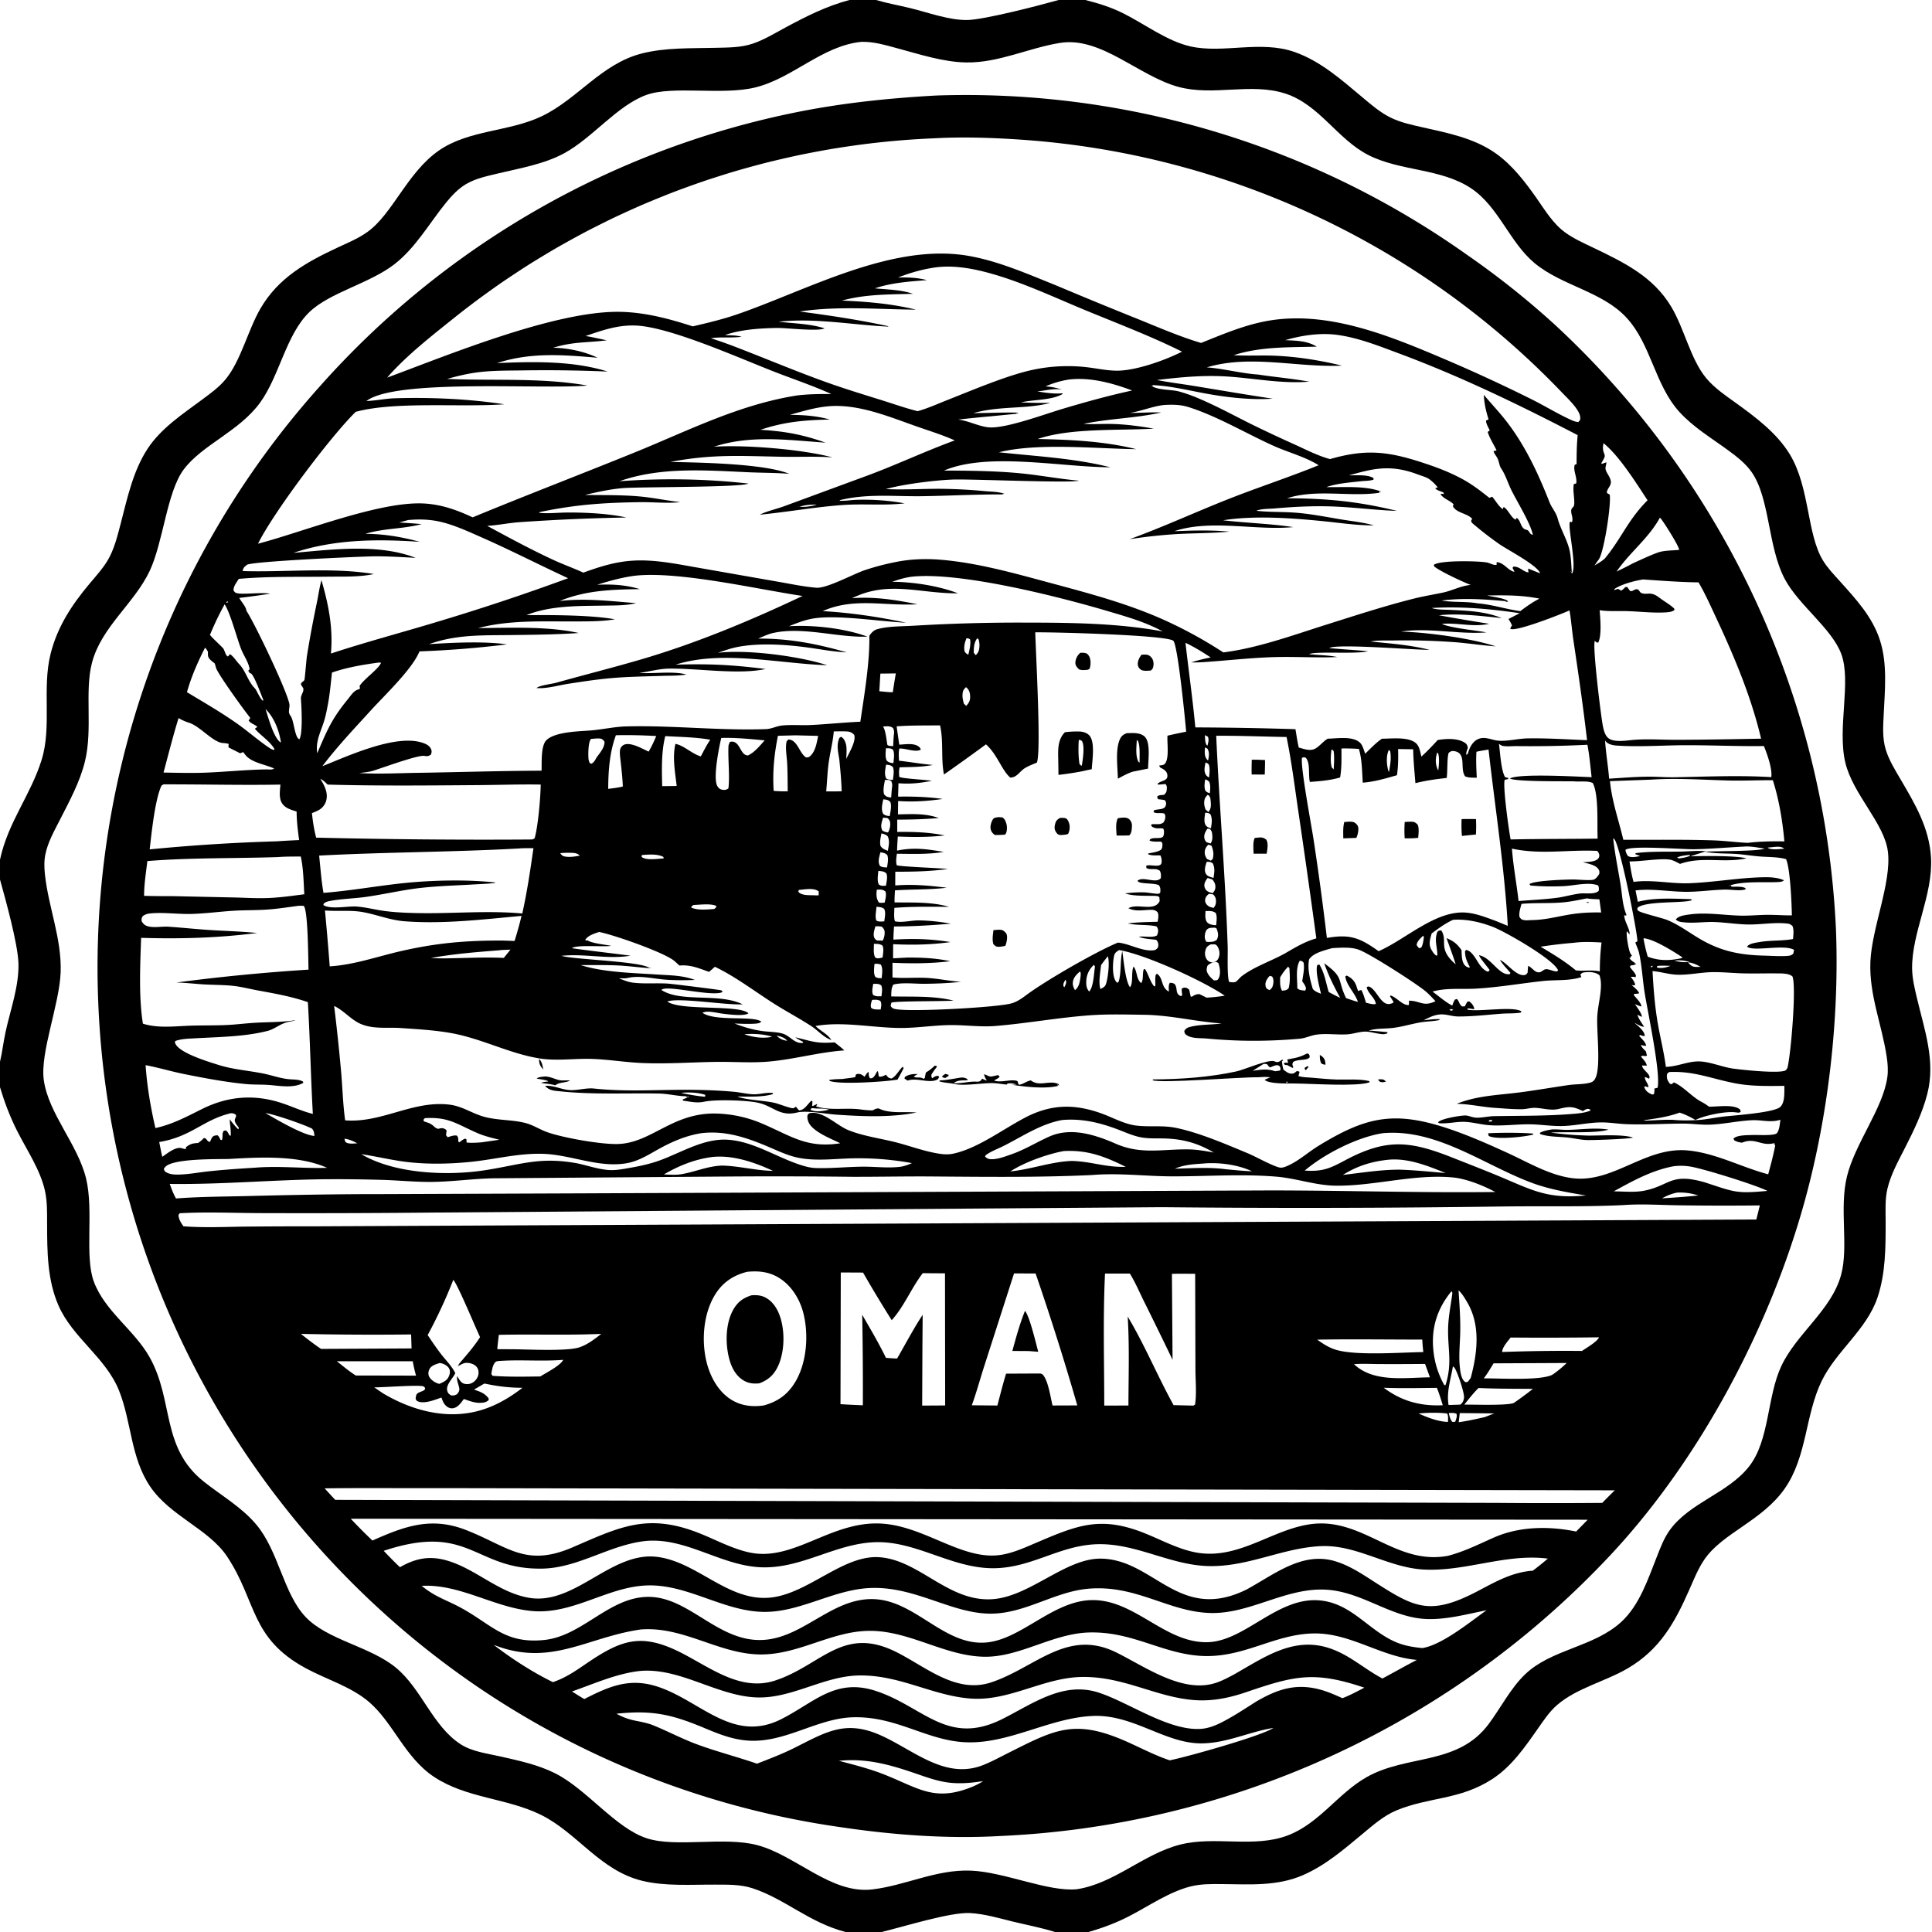 <svg xmlns="http://www.w3.org/2000/svg" viewBox="0 0 256 256"><path d="M112.554 0h3.518c1.468.428 2.984.701 4.471 1.058 2.386.573 5.197 1.64 7.644 1.594C130.438 2.61 137.776.706 140.274 0h3.548c1.744.446 3.369.945 4.988 1.753 2.853 1.422 5.819 3.695 8.934 4.398 4.325.976 9.29-.85 13.807.743 3.44 1.214 6.205 3.68 8.955 5.984 1.158.97 2.316 1.976 3.672 2.662 1.317.667 2.799.987 4.23 1.31 3.412.769 6.942 1.437 9.848 3.515 2.125 1.52 3.837 3.74 5.325 5.861 1.156 1.648 2.209 3.436 3.877 4.623 1.153.82 2.465 1.397 3.736 2.009 4.034 1.94 7.862 3.796 10.252 7.783 1.734 2.894 2.56 6.961 4.617 9.444 1.084 1.307 2.516 2.276 3.882 3.26 2.655 1.912 5.508 4.034 7.226 6.875 2.653 4.39 2.228 10.533 4.392 14.063.6.977 1.403 1.813 2.166 2.662 2.157 2.403 4.371 4.758 5.379 7.902 1 3.12.65 6.55.495 9.774-.076 1.586-.204 3.173.272 4.714.423 1.372 1.185 2.61 1.907 3.84 1.965 3.347 3.873 6.521 4.088 10.504.267 4.947-2.562 9.89-2.505 14.653.015 1.33.337 2.644.642 3.931 1 4.215 2.486 8.326 1.375 12.662-.644 2.528-1.794 4.878-2.972 7.193-.882 1.74-1.875 3.502-2.322 5.418-.327 1.404-.233 2.893-.231 4.325.004 3.363.006 6.867-1.086 10.087-1.44 4.25-5.463 7.075-7.387 11.036-2.206 4.541-1.915 9.964-4.882 14.237-2.987 4.302-8.214 5.877-10.639 9.386-.862 1.247-1.426 2.696-2.037 4.075-1.927 4.356-3.88 7.863-8.098 10.357-2.968 1.756-6.797 2.625-9.402 4.88-1.014.879-1.762 2.01-2.527 3.101-1.74 2.48-3.504 5.062-6.097 6.734-4.313 2.782-8.364 2.338-12.676 4.138-1.694.707-3.108 1.967-4.506 3.126-2.468 2.048-4.857 4.125-7.827 5.43-3.436 1.509-7.056 1.237-10.724 1.203-1.43-.013-2.833-.036-4.23.318-2.818.714-5.463 2.556-8.036 3.891-1.782.927-3.557 1.592-5.484 2.14h-4.434c-1.794-.575-3.746-.933-5.58-1.382-1.843-.453-3.768-1.025-5.668-1.128-2.618-.143-8.816 1.82-11.725 2.51h-4.773c-4.87-1.28-8.014-4.385-12.332-5.798-1.603-.523-3.26-.473-4.924-.48-3.167-.015-6.661.245-9.742-.52-5.564-1.383-8.564-6.362-13.377-8.733-4.508-2.221-9.82-2.177-14.108-4.996-3.93-2.583-5.437-7.216-8.69-9.981-2.374-2.019-5.618-2.965-8.338-4.436-7.39-3.996-6.478-8.827-10.414-14.776-2.451-3.706-7.565-5.363-10.238-9.337-2.577-3.832-2.45-8.544-4.102-12.68-1.757-4.396-6.175-7.005-8.04-11.313-1.481-3.42-1.482-7.141-1.494-10.795-.005-1.455.034-2.951-.284-4.379-.623-2.796-2.417-5.405-3.697-7.947-.943-1.874-1.658-3.763-2.259-5.77v-3.375c.306-1.283.452-2.621.731-3.915.638-2.95 1.815-6.129 1.711-9.159-.09-2.604-1.68-8.322-2.442-11.06v-2.64c1.052-4.959 4.067-8.558 5.515-13.224 1.377-4.435.037-9.459 1.189-14.052.904-3.609 2.819-6.502 5.182-9.318.972-1.158 2.037-2.297 2.706-3.667s1.028-2.842 1.41-4.31c.87-3.351 1.63-6.94 3.55-9.874 1.783-2.725 4.656-4.604 7.23-6.515 1.1-.817 2.25-1.641 3.125-2.709 2.021-2.466 2.936-6.486 4.607-9.366 2.352-4.054 6.07-6.135 10.183-8.056 1.346-.629 2.743-1.2 3.96-2.064 3.365-2.386 5.284-7.864 9.465-10.788 3.978-2.781 9.377-2.494 13.7-4.583 4.74-2.288 7.872-6.914 13.167-8.284 3.164-.819 6.58-.68 9.823-.764 1.632-.043 3.323-.014 4.89-.539 1.52-.508 2.959-1.39 4.364-2.146 2.789-1.5 5.412-2.828 8.487-3.651m1.564 5.546c-5.194.532-9.068 4.824-14.052 6.043-4.385 1.073-10.944-.286-14.454 1.003-3.843 1.412-7.086 5.655-10.823 7.7-2.662 1.455-5.881 1.994-8.812 2.696-1.453.349-2.988.66-4.283 1.443-1.013.612-1.859 1.52-2.598 2.431-2.21 2.726-4.018 5.962-6.82 8.14-3.299 2.566-8.576 3.74-11.285 6.354-3.086 2.977-3.951 8.441-6.522 11.988-2.776 3.83-7.69 5.585-10.14 8.884-2.218 2.985-2.705 9.65-4.503 13.44-2.043 4.309-6.374 7.388-7.627 12.112-1.017 3.835.11 8.776-.937 13.09-.66 2.72-2.05 5.266-3.315 7.746-.746 1.464-1.602 2.96-1.934 4.585-.182.89-.152 1.806-.055 2.705.473 4.351 2.233 8.49 2.079 12.913-.148 4.25-2.745 10.665-2.233 14.302.63 4.466 4.508 8.511 5.608 13.06 1.027 4.247-.228 10.264 1.02 13.635 1.451 3.92 5.364 6.414 7.39 10.017 3.237 5.755 1.477 11.948 7.179 16.488 2.331 1.856 5 3.367 6.94 5.669 2.998 3.557 3.582 9.091 6.518 12.23 2.895 3.095 8.495 3.9 11.967 6.73 3.44 2.803 4.89 7.79 8.637 10.19 1.491.957 3.5 1.21 5.206 1.594 2.469.556 5.034 1.099 7.307 2.249 4.212 2.132 7.967 7.241 12.115 8.596 3.892 1.272 10.236-.259 14.659.914 5.12 1.357 9.794 6.525 15.253 5.864 4.437-.534 8.434-2.665 13.029-2.488 4.422.17 10.26 2.828 14.023 2.469 4.974-.737 8.863-4.685 13.724-5.918 4.623-1.172 9.756.482 14.224-1.204 4.218-1.592 6.691-5.6 10.506-7.748 5.387-3.033 12.042-1.502 16.161-7.04 1.601-2.153 2.885-4.724 4.828-6.584 3.49-3.341 9.091-3.575 12.75-6.951 2.409-2.223 3.53-5.68 4.709-8.656.479-1.21.925-2.417 1.691-3.481 2.656-3.687 7.732-4.874 10.533-8.465 2.706-3.47 2.348-9.218 4.252-13.278 2.03-4.328 6.648-7.409 7.922-12.088 1.023-3.759-.267-8.802.78-13.055 1.084-4.401 4.77-8.999 5.347-13.134.126-.894.05-1.813-.082-2.702-.635-4.255-2.355-8.242-2.162-12.62.197-4.495 2.812-10.46 2.32-14.55-.453-3.765-4.625-7.579-5.64-11.804-1.096-4.572.823-10.754-.54-14.407-1.266-3.393-5.647-6.462-7.488-9.934-2.277-4.294-1.94-10.71-4.422-14.21-.796-1.121-1.96-2.022-3.058-2.827-2.212-1.624-4.66-3.077-6.51-5.13-3.238-3.592-3.717-8.899-6.96-12.434-3.216-3.504-8.579-4.24-12.199-7.25-3.31-2.751-4.772-7.49-8.411-9.913-4.022-2.676-9.348-2.242-13.606-4.405-4.128-2.097-6.495-6.705-11.048-8.162-4.565-1.46-9.468.381-14.108-.869-5.272-1.42-10.251-6.71-15.715-5.832-4.163.669-8.127 2.656-12.417 2.588-3.082-.049-6.198-1.09-9.16-1.882-1.556-.416-3.13-.898-4.758-.847"/><path d="M132.828 243.264c-7.068.431-14.413-.107-21.405-1.15q-1.035-.147-2.067-.312-1.031-.165-2.06-.35-1.029-.183-2.053-.386t-2.046-.424q-1.022-.222-2.038-.463-1.017-.24-2.03-.499-1.012-.258-2.02-.536-1.007-.277-2.009-.573t-1.998-.61-1.987-.647-1.975-.682-1.963-.72q-.977-.368-1.948-.754t-1.935-.79-1.92-.826-1.903-.86q-.949-.44-1.889-.896t-1.87-.93q-.932-.473-1.855-.964-.922-.49-1.836-.998-.913-.507-1.817-1.031t-1.798-1.065q-.895-.54-1.779-1.097t-1.758-1.13-1.737-1.161q-.863-.59-1.715-1.194t-1.693-1.224-1.67-1.256q-.83-.635-1.648-1.285-.818-.651-1.623-1.316-.806-.666-1.6-1.346-.792-.68-1.573-1.374-1.052-.935-2.08-1.894-1.03-.96-2.034-1.945-1.005-.985-1.986-1.994-.98-1.009-1.936-2.041t-1.886-2.089-1.834-2.133-1.781-2.178-1.728-2.22q-.85-1.122-1.673-2.263-.822-1.141-1.617-2.302t-1.56-2.342q-.767-1.18-1.504-2.379-.736-1.198-1.444-2.414-.707-1.216-1.384-2.45-.678-1.232-1.325-2.482-.647-1.249-1.264-2.514-.616-1.264-1.201-2.544t-1.14-2.572q-.554-1.294-1.076-2.6t-1.012-2.626-.948-2.649-.883-2.671-.817-2.693-.751-2.711-.685-2.73-.618-2.744-.55-2.76q-.26-1.382-.484-2.772-.224-1.388-.415-2.782t-.347-2.792-.28-2.8q-.121-1.402-.21-2.806-.09-1.425-.146-2.853-.056-1.427-.076-2.856t-.005-2.856q.015-1.429.066-2.856.05-1.428.136-2.854t.207-2.849.277-2.843.348-2.836.418-2.826q.227-1.41.488-2.815.261-1.404.557-2.801t.627-2.788.695-2.77.764-2.753q.4-1.371.832-2.733.433-1.361.9-2.712.466-1.35.965-2.688.5-1.338 1.033-2.663.532-1.326 1.098-2.638.565-1.311 1.163-2.609.597-1.298 1.227-2.58t1.291-2.548 1.354-2.516 1.414-2.48 1.476-2.446q.753-1.213 1.537-2.408t1.596-2.37 1.654-2.329q.84-1.154 1.71-2.288t1.768-2.244 1.822-2.2 1.876-2.154q.773-.875 1.564-1.733.79-.859 1.599-1.701t1.633-1.668 1.666-1.635 1.7-1.6 1.731-1.565 1.763-1.53 1.794-1.494q.905-.738 1.824-1.457.92-.719 1.853-1.42.934-.7 1.882-1.38.948-.682 1.909-1.344.961-.661 1.936-1.303.975-.643 1.962-1.265.988-.622 1.988-1.224t2.012-1.183 2.036-1.143 2.059-1.1q1.034-.54 2.08-1.058 1.046-.52 2.102-1.016 1.056-.498 2.122-.973 1.066-.476 2.14-.93 1.076-.454 2.16-.886t2.178-.842 2.194-.797 2.21-.753q1.108-.365 2.224-.707 1.115-.343 2.238-.662 1.123-.32 2.251-.617 1.13-.296 2.264-.57 1.135-.274 2.275-.525 1.14-.25 2.285-.478c5.885-1.163 11.763-1.776 17.743-2.123q.345-.018.69-.033 1.165-.037 2.329-.05t2.329-.004q1.164.01 2.328.044t2.327.091 2.325.138 2.321.186 2.317.232 2.312.28q1.155.15 2.306.326 1.151.175 2.298.373t2.291.42q1.143.22 2.282.465 1.138.245 2.272.512 1.133.268 2.26.558 1.128.29 2.25.604 1.121.313 2.236.65 1.115.335 2.223.694t2.208.74 2.193.784q1.092.403 2.176.828t2.16.872 2.14.916 2.122.96 2.103 1.002 2.08 1.045q1.036.532 2.06 1.086t2.038 1.129q1.012.574 2.013 1.169 1.002.595 1.99 1.21.99.615 1.965 1.25t1.94 1.29q.962.654 1.912 1.328 3.036 2.101 5.926 4.399t5.621 4.78q1.043.963 2.061 1.95 1.019.989 2.013 2 .994 1.013 1.963 2.049t1.913 2.096 1.861 2.141q.918 1.082 1.809 2.186t1.755 2.23q.863 1.125 1.7 2.272.835 1.146 1.643 2.312t1.588 2.352 1.529 2.39q.75 1.204 1.47 2.426.721 1.222 1.412 2.461.69 1.24 1.351 2.495.66 1.256 1.29 2.528.63 1.27 1.228 2.557t1.165 2.587q.567 1.301 1.101 2.615.535 1.314 1.038 2.64t.973 2.666.908 2.688.842 2.71.776 2.728.71 2.748q.337 1.378.641 2.763t.575 2.779q.27 1.392.507 2.791.236 1.4.438 2.804t.37 2.813.302 2.821q.133 1.413.232 2.828.1 1.415.164 2.832c.45 11.816-1.015 24.611-4.167 36.022-4.57 16.542-13.756 33.928-25.455 46.539q-.972 1.045-1.97 2.067-.997 1.021-2.019 2.018-1.022.998-2.067 1.97t-2.114 1.918-2.16 1.868q-1.092.92-2.206 1.814-1.113.893-2.248 1.76-1.134.866-2.29 1.705-1.155.839-2.33 1.65t-2.37 1.592-2.407 1.534q-1.214.754-2.445 1.476-1.23.724-2.479 1.417-1.248.693-2.512 1.356-1.265.662-2.545 1.294t-2.576 1.233-2.604 1.17q-1.31.57-2.632 1.107t-2.658 1.042-2.683.978-2.705.913-2.727.847-2.746.781-2.764.714-2.781.647-2.796.58-2.81.511-2.82.444-2.83.375-2.839.306-2.845.237-2.85.17m63.78-190.956c1.055 1.248 2.177 2.422 3.166 3.727 2.423 3.195 4.083 6.794 5.544 10.503.307.778.86 1.33 1.08 2.145.369 1.365 1.123 2.575 1.5 3.918.287 1.022.292 2.197.377 3.254l-.194-.22.22.362c.7-.993-.676-6.541-.244-6.872l.226.067c.232-.482-.115-1.02-.089-1.52.027-.51.374-.341.404-.91.045-.86-.218-1.787-.053-2.63l.312-.076c.159-.808-.448-1.735-.191-2.47l.244-.105c-.005-1.288.018-2.545.14-3.829-7.746-4.023-15.627-7.839-23.814-10.876-2.634-.978-5.343-2.061-8.144-2.419-2.222-.283-4.654.086-6.788.71 1.471.075 2.875.064 4.174.862-3.734.105-7.397-.026-11.006 1.127 1.796.116 3.597 0 5.395.071 2.935.115 6.09.615 8.94 1.315-5.927.28-12.086-1.508-17.897.231 2.29.173 4.547.803 6.807.952 2.258.346 4.563.534 6.806.953-.109.003-.242.003-.35.01l-.162.011c-3.358.208-6.848-.467-10.201-.701-3.248-.227-6.29.065-9.512.45 1.579.316 3.176.502 4.764.762 3.532.576 7.048 1.187 10.59 1.711-2.995.21-6.317-.195-9.26-.751-2.212-.418-4.405-.943-6.66-1.046l.013.126-.22-.092c.651.631 2.699.547 3.635.794a20 20 0 0 1 2.635.926c2.33.98 4.574 2.202 6.832 3.334q2.944 1.45 5.94 2.791c1.515.69 3.058 1.49 4.667 1.927 4.564-1.314 7.473-1.074 11.972.376 1.978.637 3.817 1.31 5.644 2.314 1.274.7 2.367 1.541 3.495 2.447q.192-.074.382-.152c.415.477.873 1.317 1.398 1.636l.115-.278c.611.341 1.01 1.47 1.596 1.68l.106-.227c.611.264.49 1.423 1.326 1.572.412.073.376.629.845.66-.326-1.564-2.096-4.389-2.859-5.94-.456-.929-.754-1.975-1.331-2.833-.318-.473-.242-.98-.611-1.556-.145-.226-.355-.5-.408-.763.069-.011.14-.017.208-.034.066-.016.13-.043.194-.064-.383-.78-.915-1.599-1.174-2.421.162-.161.07-.097.275-.194-.173-.391-.5-.896-.5-1.319l.337-.174c-.351-1.092-.572-2.104-.636-3.252m-148.051.823-.049.087zc1.246-.032 2.509-.323 3.775-.361 4.746-.142 9.795.08 14.494.797-5.782.427-14.438-.423-19.692 1.002-3.349 3.283-10.922 13.36-12.943 17.471 5.998-1.562 16.205-5.69 22.09-5.321 2.267.142 4.31.873 6.347 1.83 7.093-2.93 14.267-5.677 21.378-8.562 7.163-2.906 13.941-6.4 21.654-7.596 1.496-.177 2.993-.192 4.498-.181-2.468-1.121-5.095-1.994-7.624-2.982-4.644-1.814-13.638-5.84-18.151-6.087-2.434-.133-4.524.606-6.79 1.38.942.15 1.88.377 2.814.571-2.673.34-4.415.156-7.101.982 1.975.043 4.092.481 5.88 1.325-4.683-.39-8.817-.739-13.34.71 4.784-.201 10.073-.328 14.673 1.124q-5.68-.245-11.364-.153c-1.955.029-3.954.006-5.894.257-1.368.177-2.695.508-4.024.869 6.191.271 12.463-.2 18.611.88-6.028.532-25.373-.943-29.29 2.045m59.68 13.732c-.744-.012-1.572.033-2.279.283-.072.013-.158 0-.214.047l.214-.047c.77.06 1.544-.058 2.279-.283l.138-.082zm113.124 61.117c-.583-.01-1.202-.062-1.78.02l-.025.21c.656.127 1.185-.002 1.804-.23l.14-.073zm-111.192 9.828c-1.042-.346-1.762-1.251-2.662-1.839-1.658-1.082-3.422-2.004-5.09-3.072-2.514-1.61-4.998-3.508-7.689-4.794l-.775.673c-1.352-.472-2.46-.976-3.92-.836q-.332-.306-.673-.605c-1.293-1.112-8.012-3.465-9.97-3.846-.636.21-1.435.444-1.831 1.023l.06.123.204-.045c.037.022.073.047.112.066.791.385 2.182.491 3.058.672-1.032.174-4.589-.184-5.206.306.074.062 6.825.865 7.757.998-2.995.513-6.116-.311-9.159.021l.196.046c2.046.473 10.284.687 11.47 1.555l.164.004.058.047c-1.514-.108-3.023-.317-4.54-.385-1.592-.072-3.203-.029-4.798-.048 3.016.974 6.99 1.045 10.18 1.257 1.673.11 3.373.103 4.956.715-1.288.05-2.572.06-3.858-.034-1.633-.12-3.442-.596-5.044-.229-.334.077-.687.05-1.028.035l-.066.045c.595.211 1.107.453 1.745.536 1.518.196 3.097.038 4.628.129.552.032 7.045.838 7.13.899.072.051.107.139.16.208l.053-.05-.07-.102-.086.212c-1.551.561-7.5-1.055-7.99-.312 2.669 1.695 7.582.347 10.76 1.894-2.215.132-8.406-.928-9.98-.376 1.666 1.277 9.575.378 10.752 1.568-.563.431-2.838.124-3.584.025-.678-.09-1.89-.428-2.514-.092 1.738 1.197 6.747.337 7.797 1.169-.212.235-.564.254-.871.273-.887.056-1.786.01-2.673-.024 1.22.484 2.518.854 3.822 1.018.834.104 1.834.086 2.623.344.926.302 1.52 1.332 2.573 1.206l.1-.108c-.349-.222-.745-.352-1.05-.632 2.246.536 2.8.857 5.192.67.435.346.885.681 1.287 1.066-3.415.239-6.696 1.201-10.092 1.487-2.269.19-4.58.004-6.856.034-3.325.043-6.645.302-9.974.144-2.16-.102-4.303-.457-6.47-.536-2.302-.085-4.707.302-6.986-.065-3.908-.627-7.476-2.528-11.376-3.294-2.244-.44-4.72-.576-7.005-.734-1.75-.12-3.58.173-5.251-.514-1.351-.556-2.264-1.783-3.592-2.413q.542 4.43.937 8.874c.174 2.082.236 4.216.52 6.284 4.884.384 9.002-2.701 13.892-2.072 1.613.207 2.922 1.143 4.45 1.578 1.802.513 3.722.383 5.521.84 1.057.268 1.952.885 2.97 1.24 2.122.74 7.149 1.634 9.373 1.548 4.399-.17 7.14-4.13 12.87-4.037 1.995.032 4.082.466 5.927 1.228 3.954 1.634 6.05 3.434 10.604 2.712-1.206-.606-3.808-1.578-4.252-2.92-.094-.287-.135-.505-.085-.808.162-.218.18-.255.453-.29 1.66-.212 3.451 1.662 4.924 2.264 1.995.816 4.283 1.099 6.372 1.638 1.862.481 3.747 1.193 5.644 1.49.676.106 1.275.143 1.95-.005 3.439-.75 6.889-3.516 10.059-5.056 3.25-1.521 6.19-1.473 9.543-.266 1.468.529 2.996 1.398 4.548 1.6 1.743.227 3.454-.054 5.227.294 3.106.612 6.806 2.217 9.74 3.439.874.363 3.456 1.796 4.215 1.852.371.028.886-.217 1.21-.374 1.343-.654 2.501-1.704 3.774-2.487 6.236-3.833 9.965-4.72 17.103-2.362 2.735.904 5.469 2.114 8.087 3.315 2.696 1.236 5.415 2.877 8.394 3.288 5.463.753 9.684-4.144 15.316-3.667 3.694.313 7.164 2.226 10.733 3.168.344-1.261.687-2.546.933-3.831l-.178-.224.16.04-.12-.11-.18.038c-1.643.33-2.344-.819-4.089-.102-.408-.053-.651-.115-1.014-.308l-.118-.227c.462-.505 1.91-.453 2.561-.485.576-.028 2.901.136 3.206-.251.336-.427.377-1.236.459-1.765-1.373.413-2.412-.005-3.782.059-1.937.09-3.91.565-5.825.593-1.07.015-2.143-.145-3.215-.145-2.508 0-5.046.172-7.55.076-1.078-.04-2.16-.227-3.235-.235-1.728-.014-3.467.426-5.198.478-1.505.046-3-.221-4.5-.228-1.764-.007-3.532.249-5.297.117-1.052-.078-2.086-.375-3.135-.435-1.17-.067-2.337.28-3.511.17l-.119-.12c.403-.484 2.893-.886 3.57-.899.277-.005.481.068.742.142.253.071.552.148.816.151.748.009 1.546-.191 2.313-.205 3.497-.06 7.022-.012 10.51-.305.73-.061 1.554-.144 2.231-.428l-.007-.139c-.293-.113-.343-.139-.646.002-.096.044-.243.14-.336.2-1.305-.626-1.732-.646-3.176-.291-1.1.27-2.066-.1-3.16-.138-.61-.02-1.165.176-1.76.182-1.168.013-2.398-.105-3.566-.181-1.705-.113-3.342-.51-5.06-.535 2.71-1.102 5.59-1.152 8.456-1.529 2.137-.281 4.257-.653 6.39-.96.927-.132 2.067-.07 2.942-.352.336-.108.5-.341.635-.651.669-1.538.123-6.012.2-7.943.055-1.398.457-2.738.49-4.138.012-.522-.019-.96-.192-1.455-.476-.427-1.209-.46-1.833-.408-.323.027-.483.05-.695.308l.124.338c-1.623.531-3.386.333-5.067.515-2.988.322-5.96.85-8.962 1.014-1.922.106-3.817-.138-5.689.387.836.619 1.697 1.378 2.614 1.862.1-.29.185-.555.367-.807l.258-.07c.328.347.275.71.689.987l.351-.014q.157-.312.329-.617c.27-.037.203-.085.393.07.235.191.47.517.517.825.005.033.002.066.004.1a3 3 0 0 1-.419-.063 1.7 1.7 0 0 0-.49-.025l.034.148c1.5.321 6.08-.508 7.135.237l-.1.155c-.849.141-1.72.084-2.58.148-1.9.144-3.826.378-5.734.363-.821-.006-1.642-.355-2.463-.261-.766.088-1.401.404-2.07.765.725-.075 1.46-.19 2.188-.139-.207.127-.147.121-.35.156-.782.136-1.575.136-2.365.278-1.239.223-2.527.623-3.772.742-1.158.11-1.785.014-3.007.32q1.23.096 2.458.214l.057.118c-.362.26-.907.132-1.318.064-.522-.086-1.13-.259-1.656-.25-.803.012-1.614.323-2.434.366-1.312.07-2.739-.146-4.028.037-.774.11-1.418.47-2.255.543-4.167.362-8.109.365-12.267-.028-.896-.085-2.288.06-2.908-.672l-.077-.325c.204-.327.397-.444.77-.544 1.302-.347 2.833-.265 4.186-.458-3.45-.245-6.782-1.098-10.25-1.148-2.37-.035-4.82-.105-7.184.065-4.172.3-8.312 1.064-12.474 1.412-2.064.173-4.068-.14-6.121-.112-1.953.025-3.9.318-5.851.372-3.913.109-8.078-.936-11.937-.25.666.663 1.602 1.063 2.11 1.858m-7.266-.577c.44.417.81.602 1.409.675l.055.062-.055-.061c-.374-.442-.86-.579-1.41-.676m65.823 91.73-.118.018c-3.157.529-6.075 1.99-9.348 2.024-4.88.05-9.07-3.863-14.448-3.633-5.903.253-11.284 3.872-17.203 3.466-4.98-.342-8.873-3.409-14.49-3.293-4.79.099-8.954 3.361-13.847 3.101-2.169-.115-4.065-.893-6.04-1.719-4.335-1.81-6.92-2.336-11.546-1.85 1.926 1.051 2.733.827 4.575 1.418 2.014.786 3.922 1.822 5.945 2.581 2.646.994 5.426 1.694 8.104 2.622 1.633-.64 3.278-1.262 4.85-2.043 4.151-2.065 6.74-3.8 11.391-1.782 4.389 1.904 8.603 5.995 13.67 4.026 1.127-.438 2.207-1.031 3.287-1.574 6.167-3.1 8.777-4.597 15.517-1.67 1.978.86 3.93 1.918 5.976 2.598 2.363-.475 12.221-3.249 13.725-4.29l.148-.06zm-44.89-210.64q-1.077.044-2.153.109t-2.151.151-2.147.194-2.144.236-2.138.279-2.132.32-2.125.364-2.118.405-2.11.447-2.1.488-2.09.53-2.079.572-2.067.612-2.055.653-2.041.694-2.028.734-2.013.774-1.996.813-1.98.853-1.963.892-1.946.931-1.926.969-1.906 1.007-1.886 1.044-1.866 1.082-1.844 1.118-1.82 1.154-1.798 1.191-1.774 1.226-1.75 1.26q-.868.64-1.723 1.295-.856.656-1.698 1.329c-2.9 2.324-5.94 4.685-8.464 7.419q-.254.276-.493.566c8.314-3.089 22.37-8.882 30.88-8.714 3.301.065 6.48.913 9.601 1.924 2.016-.465 4.048-.956 6.003-1.634 9.323-3.236 20.488-9.488 30.611-7.694 3.955.701 7.786 2.399 11.5 3.886q5.49 2.316 11.02 4.532c2.711 1.097 5.417 2.274 8.225 3.108 2.708-1.088 5.447-2.252 8.32-2.833 8.336-1.683 16.924 1.989 24.466 5.2q5.638 2.42 11.128 5.16c1.594.799 3.142 1.746 4.75 2.504.41.194.862.425 1.318.45.231-.236.279-.278.256-.634-.064-1.034-1.76-2.579-2.442-3.303q-2.027-2.117-4.165-4.123t-4.38-3.893-4.583-3.653q-2.34-1.764-4.772-3.4-.744-.501-1.497-.989-.752-.488-1.512-.964t-1.528-.939-1.543-.914-1.558-.888-1.572-.863-1.587-.837-1.6-.811-1.612-.785q-.81-.386-1.625-.758-.816-.373-1.637-.732-.822-.36-1.65-.705-.827-.346-1.66-.678t-1.671-.65q-.839-.319-1.682-.623-.844-.305-1.692-.596-.848-.29-1.7-.568-.854-.277-1.711-.54t-1.719-.512q-.861-.249-1.727-.484-.865-.235-1.734-.455-.87-.22-1.742-.427-.873-.207-1.749-.399t-1.755-.37-1.76-.341q-.882-.164-1.766-.313-.885-.149-1.771-.283-.887-.135-1.776-.255-.888-.12-1.779-.225t-1.782-.197-1.786-.167-1.788-.138c-3.822-.26-7.714-.397-11.54-.188m.205 17.096c-1.78.252-3.373.699-5.044 1.356 1.37-.037 2.505.004 3.832.342-2.263.179-4.746.347-6.898 1.092 1.652.155 3.465.184 5.044.72-3.221.1-6.258.04-9.407.898 3.284.141 6.595.412 9.797 1.203-5.1-.041-10.343-.516-15.392.247 3.954.52 7.821 1.095 11.722 1.943l.012.057c-4.881-.23-9.611-1.174-14.524-.65 1.92.232 4.244.27 6.079.885-.874.434-5.08-.075-6.251-.056-2.267.038-4.796.188-6.942.938.668.048 1.557.021 2.187.23-1.347.186-2.708-.01-4.057.19q1.938.628 3.832 1.376c3.731 1.443 7.437 3 11.199 4.359 2.482.897 5.013 1.672 7.532 2.457 1.597.497 3.208 1.073 4.83 1.477l.148-.041c1.294-.374 2.554-.947 3.808-1.442 3.269-1.29 7.934-3.276 11.256-3.988q.905-.196 1.823-.315t1.842-.16 1.85-.008 1.843.148c1.277.158 2.595.444 3.883.44 2.492-.006 6.352-1.384 8.58-2.521-4.113-2.056-8.693-3.788-12.956-5.553-4.197-1.738-8.402-3.742-12.797-4.919-2.19-.587-4.561-.986-6.83-.705m46.242 9.645h.153zm-28.629 5.226a12.3 12.3 0 0 0-3.113.908 8 8 0 0 1 2.163.431l-.176-.029c-.963-.134-2.123.18-3.096.263 1.018.161 2.318.368 3.333.244l.025.109c-1.505.847-3.795.705-5.506 1.104q1.938.085 3.879.065c-3.172.862-6.586.356-10.176 1.35 1.913.008 3.822-.107 5.735-.061l.061.15.097-.139.227.053-.38-.07-.034.16-3.348.328q-2.19.194-4.375.44l.225.033c1.355.21 2.838 1.023 4.175 1.01 2.378-.02 6.983-1.732 9.404-2.456 3.013-.901 6.17-1.776 9.241-2.439-2.601-.983-5.56-1.785-8.36-1.454m12.551 3.378c-1.538.18-2.956.808-4.48 1.045 1.377.005 2.764-.114 4.138-.057-3.386.771-6.881.797-10.284 1.51l.128.008c1.217.065 2.44-.026 3.659.005 1.864.048 3.683.3 5.517.621-4.737.274-11.023-.116-15.393 1.373 4.335.08 8.838.293 13.065 1.345-5.446-.066-12.99-.87-18.198.412 4.887.534 9.988.78 14.766 1.988-6.474-.01-16.237-2.046-22.032.436 3.43.012 6.867.04 10.284.38 2.536.252 5.048.744 7.586.954-.876.357-14.187-.221-16.583-.147-2.386.075-6.734.617-9.008 1.269 2.317.104 4.629-.034 6.946-.041q3.12.018 6.227.313c.807.073 1.78.071 2.54.347l-.345.066.157-.085-.073.107c-3.54-.016-7.084.183-10.624.234-3.714.054-7.208-.374-10.884.517l-.07.081c.772.046 1.576-.104 2.353-.123 2.044-.05 4.245.087 6.256.477-2.692.313-5.41.025-8.104.212-3.694.255-7.393.937-11.088 1.288 1.016-.499 2.195-.735 3.26-1.13l10.722-3.947c4.003-1.462 7.865-3.308 11.865-4.765-1.57-.706-3.24-1.223-4.864-1.79-3.5-1.22-7.316-2.844-11.075-2.777-2.03.037-3.969.634-5.908 1.175 1.82.022 3.53.127 5.293.627-3.332.067-6.003.288-9.19 1.357 3.192.19 5.59.622 8.62 1.704-4.979-.345-9.899-1.05-14.78.537 4.202-.271 11.653.341 15.704 1.413-2.172-.153-4.342-.04-6.515-.078-5.605-.098-9.343-.386-14.966.682 3.805.086 12.361.197 15.752 1.573-1.821-.14-3.641-.124-5.465-.207-5.664-.257-11.612-.725-17.044 1.195q4.266-.32 8.544-.244t8.53.546c-.612.515-14.432.437-16.551.603-1.73.135-3.406.515-5.09.91 2.432.034 4.92-.022 7.343.207 1.772.166 3.522.541 5.291.745-1.767.192-3.587-.025-5.365.003-4.85.075-8.455.314-13.237 1.307l-.118.104c1.243.132 2.555-.035 3.808-.04 2.463-.008 5.373.138 7.774.66a271 271 0 0 0-14.183.62c-1.426.1-2.834.401-4.257.49 2.873 1.553 5.743 3.108 8.707 4.483 1.323.614 2.7 1.104 4.027 1.712 2.072-.756 4.06-1.392 6.277-1.568 2.926-.233 5.865.377 8.734.88l10.557 1.852c1.744.296 3.539.688 5.3.834 1.376.115 4.85-1.785 6.392-2.316q2.03-.679 4.132-1.089c2.014-.412 4.108-.467 6.152-.286 4.795.425 9.531 1.763 14.166 3.01 5.382 1.45 10.781 2.864 15.849 5.229a58.4 58.4 0 0 1 7.242 4.024c4.57-.575 9.193-2.271 13.571-3.653 3.873-1.224 7.776-2.499 11.717-3.486 1.258-.315 2.54-.519 3.808-.788 1.294-.276 2.353-.893 3.678-1.015-1.046-.407-4.002-1.772-4.826-2.445l-.058-.217c.838-.632 5.885-.52 7.017-.317.438.079.87.395 1.306.317l.003-.353c.97.03 1.494 1.119 2.368 1.284l-.262-.535.126-.163c.825-.027 1.273.686 1.997.775l-.03-.171c-.034-.228-.036-.136.009-.338q.772.325 1.553.626c-.314-1.048-4.332-3.123-5.385-3.858a44 44 0 0 1-3.294-2.533c-.213-.182-.601-.419-.392-.724.023-.033.058-.055.086-.083-.604-.758-2.129-.775-2.578-1.709l.1-.244c-.524-.534-1.223-.661-1.702-1.284l.026-.114.396.033-.066-.198c-.342-.156-.891-.275-1.094-.566l.334-.098c-.275-.386-.703-.788-1.082-1.074-.383-.29-1.087-.474-1.544-.646-2.453-.927-4.435-1.048-6.993-.446-.715.168-1.425.365-2.134.557.929.016 2.466-.128 3.248.367l-.004.21c-.517.172-1.123.146-1.665.208-1.51.17-3.14.28-4.583.774 2.272.055 5.03-.216 7.179.56l.006.155-.139-.199-.044.246c-4.032.567-8.24-.541-12.222.72 5.318.017 9.41.413 14.58 1.672-2.624-.088-5.23-.421-7.851-.555-2.815-.144-5.6-.012-8.405.234-.717.063-1.737.024-2.38.306 1.69.195 3.42.124 5.119.248 2.042.148 4.103.564 6.123.898 1.424.235 2.935.394 4.324.783-2.18.03-4.413-.321-6.58-.537-4.198-.42-9.219-.798-13.389-.133 3.083.362 6.227.444 9.29.903-4.99.49-10.934-1.073-15.749.543 2.462-.097 4.834-.17 7.294.059-2.231.21-4.47.196-6.706.309q-3.281.184-6.527.696c4.414-1.602 8.63-3.55 12.984-5.275 3.997-1.583 8.083-2.908 12.072-4.53-1.761-1.111-4.05-1.705-5.96-2.564-3.626-1.631-7.58-3.988-11.327-5.153-1.057-.328-2.14-.33-3.232-.26m43.117.077.098.04zm15.15 4.98c-.114.566-.114.842.09 1.383.074.197.108.302.026.508-.104.26-.271.515-.411.758l.065.097.615-.215c-.006.253-.137.589-.124.812.032.572.75 1.195.714 1.868-.026.52-.542.844-.53 1.38l.376.226c.223 1.236-.74 7.563-1.445 8.582-.062.091-.132.177-.197.267-.127.179-.248.364-.373.544.469-.29.966-.559 1.371-.934 2.173-2.62 3.079-5.143 5.657-7.71-1.477-2.25-3.744-5.881-5.833-7.566m-102.94 7.84h.154zm.252 0h.152zm-.75.12.247.003zm-.376.13h.153zm111.285 1.775c-1.49 2.74-4.01 4.61-5.744 7.149.683-.343 1.387-.666 2.054-1.039.786-.37 2.976-1.383 3.687-1.567.806-.21 1.724-.184 2.552-.271.016-.444-2.032-3.687-2.451-4.171q-.048-.051-.098-.101m-165.87.321-1.184.326q1.486.078 2.968.213c-2.445.66-4.985.532-7.443 1.286 2.557.022 4.74.398 7.206 1.06-5.648-.38-11.31-.354-16.743 1.465 5.172-.44 11.252-1.26 16.197.659-1.81-.097-3.625-.217-5.438-.203-1.824.015-16.118.656-16.918 1.124a5 5 0 0 0-.289.245c-.149.145-.21.307-.284.496l.081.09c5.552.172 11.826-.53 17.305.393-1.946.422-4.123.324-6.105.35-3.922.05-7.88-.06-11.788.291-.287.457-.68.937-.706 1.488.132.226.156.31.423.393.764.235 3.176-.13 4.446.078q-2.044.326-4.101.564c.251.48.921 1.194.944 1.694l.133.214c1.142 1.843 5.05 9.987 5.547 12.053.069.284.017.507-.015.787-.053.462-.033.553.23.945.416.62.514 2.844 1.125 3.034.489-.748.276-4.443.206-5.383-.022-.293.156-.599.257-.866.078-.207.092-.305.053-.52l-.317-.5c.104-.389.282-.294.467-.572.058-.088.269-2.76.337-3.189.386-2.417.834-4.758 1.332-7.154.2-.966.33-1.948.592-2.9.938 3.244 1.565 6.327 1.254 9.728 4.532-1.494 9.124-2.71 13.69-4.085q8.963-2.67 17.74-5.896c-3.819-1.765-7.559-3.693-11.409-5.39-1.804-.794-3.666-1.67-5.595-2.106-1.383-.313-2.79-.343-4.198-.212m29.991 7.383c-1.708.237-3.293.671-4.934 1.19 2.002-.085 3.732.005 5.657.58-3.702.053-7.14.145-10.62 1.57 3.37-.391 6.758.015 10.121.29-1.322.324-2.757.298-4.112.322-3.44.06-7.183-.04-10.424 1.262 3.266-.016 8.567-.026 11.723.555-1.678.285-3.366.272-5.061.282-4.4.027-8.769-.236-13.061.878 4.227-.026 9.193-.264 13.33.654-3 .21-6.006.234-9.012.272-3.77.048-7.2-.09-10.824 1.208 3.054-.202 7.325-.412 10.317.029q-5.771.716-11.583.928c-.945 2.341-4.61 5.805-6.392 7.761-2.19 2.403-4.52 4.858-6.477 7.45 3.35-1.32 10.085-4.498 13.613-2.974.33.143.621.353.778.686.133.281.092.486-.01.759-.39.235-.44.227-.885.162-.892-.128-5.694 1.65-6.772 1.971-.58.173-1.23.229-1.831.309 2.528.15 5.116.007 7.652-.032 5.5-.082 11-.267 16.5-.284.043-1.002-.113-3.252.615-4.014 1.106-1.157 4.39-1.197 5.921-1.321 1.554-.126 3.113-.492 4.665-.532 6.17-.163 12.374.58 18.531.357.748-.027 1.401-.4 2.13-.477 1.25-.133 2.577-.002 3.84-.066 2.18-.11 4.352-.34 6.537-.436.516-3.491 1.262-7.89 1.194-11.37.222-.376.576-.752 1.007-.877 1.508-.438 3.452-.378 5.036-.485q7.324-.432 14.66-.402c5.985.003 12.273.072 18.17 1.168-2.443-1.331-5.13-2.047-7.782-2.838-6.345-1.853-18.753-4.975-25.146-4.443-1.043.086-1.937.36-2.92.706 2.735.007 6.171.536 8.72 1.525-5.055.054-9.207-1.75-14.031.65 2.956-.228 5.764.21 8.651.802-4.33.263-8.392-.94-12.543.905 3.777.226 7.35.754 11.048 1.538-3.451-.156-9.118-1.078-12.277-.56-1.145.187-2.171.594-3.24 1.025 3.222-.19 7.326.262 10.395 1.38-3.915.158-8.589-1.369-12.522-.476-.661.15-1.332.477-1.96.736 4.147-.021 7.781.69 11.736 1.825-1.806-.076-3.56-.43-5.347-.668-2.873-.382-6.353-.601-9.204-.03-.855.17-1.702.484-2.527.76 3.837-.47 10.77.426 14.492 1.64-6.346-.2-13.938-2.034-20.08-.073 4.49-.131 7.467.015 11.905.574-3.531.797-9.109-.115-12.845-.049-1.281.023-2.611.412-3.893.569 1.927.141 4.446-.278 6.254.207-1.01.193-2.133.148-3.164.184-2.327.08-4.633.102-6.954.314-1.868.172-3.73.456-5.582.745-1.267.198-2.989.705-4.255.54l.142-.011c.038-.028.072-.063.114-.084.607-.3 1.808-.414 2.5-.607 3.745-1.05 7.526-1.997 11.257-3.093 7.27-2.135 14.484-5.146 21.332-8.39-6.044-.9-16.501-3.34-22.273-2.676m133.646.486c-1.15.187-2.803.612-3.775 1.254l-.049.154.518-.159q.204.119.406.243c.223-.147.392-.307.578-.498l.239.023.376.521c.413.046.492-.21.825-.239.367-.03.4.382.638.486.773.339 1.2-.284 2.35.593.668.51 1.398.9 2.02 1.474l.034.205c-.338.24-.707.279-1.111.305-1.65.108-3.387-.102-5.042-.159-1.228-.043-2.548.065-3.757-.125.08 1.087.301 3.333-.191 4.29-.271-.007-.25-.052-.443-.222-.356.549.818 10.094 1.068 11.307.118.577.302 1.336.843 1.66.853.513 2.415.199 3.357.135 1.864-.137 3.67.006 5.53 0 3.736-.011 7.494-.077 11.228-.15-1.287-5.477-3.536-10.844-5.914-15.926-.753-1.61-1.476-3.25-2.376-4.784-2.435-.026-4.922-.221-7.352-.388m-20.65 2.127c.634.175 2.375.343 2.791.787l-.318.074.006-.103c-2.807-.266-5.712-.451-8.52-.09 1.573.276 3.22.091 4.761.372 1.958.158 3.749.774 5.667 1.033.821-.621 1.617-1.185 2.535-1.656-2.304-.47-4.585-.462-6.922-.417m-166.961.785-.124.14.108.055.16-.147zm-.337.39q-1.09 1.967-1.943 4.049c.385.5 1.671 1.621 1.809 1.866.159.282.285.901.575.994l.275-.311c.492.334.814.903 1.225 1.332.84.877 1.147 2.248 2.028 3.156.153.158.229.306.322.502.216.376.442.912.775 1.192l.061-.125c-.268-.612-1.225-3.296-1.658-3.517l-.143-.017-.21-.373-.045.119.24-.267c-.121-.916-.787-1.806-1.122-2.669-.57-1.462-1.438-4.82-2.189-5.932m159.93.483c.747.25 1.623.207 2.411.245 2.378.116 4.632.188 6.875 1.085-2.708-.257-5.606-.656-8.322-.368q3.328.61 6.67 1.133c-2.157.476-4.13-.171-6.268.007 1.08.554 4.537.86 5.898 1.13l-.133.011c-3.542.258-7.65-.67-11.179-.116 3.498.098 9.298.881 12.546 1.955-1.736-.116-3.457-.39-5.19-.534q-4.151-.316-8.314-.245c-.988.017-2.111-.05-3.077.14 2.625.258 5.248.454 7.815 1.1-1.912.023-12.345-.847-13.282-.236 1.703.18 3.413.244 5.119.431-1.722.403-6.894-.046-7.81.377 1.245.143 2.513.12 3.742.385-2.614.109-5.238-.052-7.854-.005-2.733.048-5.46.334-8.183.552-1.095.076-2.21.2-3.308.157a23 23 0 0 1 2.573-.652c-1.069-.704-2.183-1.395-3.343-1.94.424 3.733.956 7.47 1.308 11.21q6.634.025 13.265.237c.139.808.25 1.635.44 2.431.71.191 1.53.529 2.219.123.6-.354 1.001-.933 1.62-1.298 1.271-.018 3.28-.384 4.27.528.346.32.536 1.027.688 1.465.707-.675 1.411-1.445 2.224-1.987 1.282 0 3.584-.305 4.554.64.431.42.533 1.168.67 1.727.77-.692 1.467-1.433 2.166-2.195 1.092-.175 2.587-.28 3.571.347.302.193.34.347.42.681-.087.29-.272.655-.188.943.23-.183.152-.067.236-.331.234-.737.63-1.508 1.411-1.803.863-.326 1.738.18 2.583.252 1.184.1 2.613-.277 3.83-.302 2.602-.053 5.32.142 7.926.234-.517-4.451-1.156-8.87-1.819-13.302-.193-1.29-.282-2.611-.508-3.893-1.227.555-6.812 2.729-7.748 2.474-.038-.01-.073-.031-.11-.047.077-.187.127-.28.243-.435a5 5 0 0 0-.473-.853l1.494-.77c-3.938-.569-7.688-.927-11.678-.688m-52.517 3.223c.06 2.617.814 15.923.207 17.268-.532.22-1.1.431-1.59.732-.692.424-1.048 1.254-1.93 1.244-1.114-.936-1.722-3.076-3.221-4.397q-2.759 2.03-5.565 3.993c-.422-2.14-.034-4.377-.516-6.511-1.91.025-3.851-.016-5.755.131q.168 1.214.35 2.425c.819-.032 2.11-.292 2.724.397.08.09.094.163.129.268-.733.404-2.018-.215-2.844-.146-.127.523-.065 1.074-.046 1.608 1.499.17 2.99.436 4.492.562l-.205.039c-1.373.251-2.804.233-4.196.274-.126.417-.08.826-.06 1.254.225.237 3.54.385 4.308.538-1.555.304-2.83.444-4.408.32l-.051 1.772c1.98-.03 3.95.027 5.914.309-1.989.287-3.902.414-5.91.274l-.023 1.767c1.895-.029 3.59-.16 5.403.484-1.842.168-3.645.21-5.495.216v1.63c2.123-.028 4.197.03 6.288.462-2.093.246-4.114.225-6.215.148-.037.62-.089 1.243-.094 1.864 2.228-.463 3.97-.198 6.174.171-2.047.346-4.134.263-6.202.244-.06.515-.165 1.015-.014 1.521.363.187 5.724.376 6.763.496-2.343.33-4.603.365-6.959.367l-.008 1.816c2.364-.181 4.486.013 6.831.302-2.303.276-4.565.198-6.867.349-.025.53-.069 1.067-.05 1.598 2.318.027 4.983-.086 7.215.586-2.397-.015-4.855-.053-7.246.135-.004.563-.088 1.24.074 1.775.856.229 2.172-.118 3.096-.113 1.43.009 2.917.177 4.322.435-2.513.206-5.011.37-7.534.369-.035.58-.084 1.161-.08 1.742 2.635-.156 4.953-.104 7.56.325-2.504.355-5.073.405-7.594.28-.004.623-.02 1.249-.009 1.872l1.873-.1c1.9-.008 3.83.075 5.691.484-2.547.316-5.086.32-7.647.208l.001 1.942c1.5.145 2.987-.015 4.485.06 1.54.079 3.06.422 4.6.518-1.598.183-3.237.248-4.844.264-1.258.012-2.93-.207-4.128.106-.293.485-.263 1.014-.28 1.567 2.773.07 5.546-.114 8.26.554-1.348.112-7.687.042-8.236.27l-.105.432c.185.293.311.355.654.425 1.928.392 13.028-.191 15.249-.73.811-.197 1.471-.681 2.131-1.17 2.546-1.888 9.153-5.707 12.097-6.915l.204.027c1.507.205 3.245 1.273 4.728.956.245-.189.38-.245.407-.583a.93.93 0 0 0-.286-.764c-.684-.097-1.681-.126-2.292-.415.684-.097 1.894.178 2.408-.177.117-.268.204-.608.095-.898-.056-.149-.088-.179-.174-.294-1.243-.275-2.528-.095-3.78-.39 1.307-.17 2.627-.183 3.944-.22.06-.433.18-.862-.016-1.272-.252-.236-.477-.308-.817-.308-1.04 0-2.053.273-3.039-.208 1.167-.72 3.452.516 4.134-.952l-.034-.503c-.059-.044-.107-.108-.175-.133-.4-.149-2.886.075-4.126-.31l-.155-.047-.093-.03c.913-.1 1.82-.168 2.739-.12.277.014 1.578.244 1.76.158.07-.034.115-.107.174-.161.008-.42.048-.566-.168-.935-.619-.385-2.709-.112-2.848-.619.769-.626 2.388.43 3.078-.324.032-.387.055-.628-.126-.99-.573-.445-1.223-.025-1.788-.38l-.01-.293c.518-.214 1.839.304 2.008-.332.08-.3.01-.767-.14-1.03-.551-.037-1.091.069-1.608-.155l.007-.11c.406-.084 1.564-.221 1.768-.603.12-.225.1-.477.103-.725l-.155-.233c-.483-.01-1.1.05-1.546-.141.064-.187.01-.136.191-.233.423-.226 1.484.077 1.644-.388.094-.276.127-.708-.023-.962-.22-.056-.388-.05-.61-.042-.347.015-.53-.052-.843-.192l-.158-.191.084-.171.752.005c.333.002.498-.032.792-.211.186-.263.301-.603.243-.932-.023-.133-.043-.151-.103-.252-.497-.177-.985.049-1.433-.194l.046-.238c.492-.222 1.416-.02 1.577-.682.07-.289.025-.437-.124-.666a5 5 0 0 0-.846-.12l-.162-.162.017-.261c.269-.148.55-.143.849-.163.26-.224.349-.34.383-.693.03-.297.036-.505-.157-.742q-.482.034-.964.078l-.104-.097c.443-.506 1.47-.317 1.294-1.266-.094-.505-.556-.702-.966-.927l-.101-.244c.309-.045.613-.018.809-.306.528-.776.22-2.695.286-3.648q1.233-.288 2.477-.526c-.115-1.386-1.112-11.6-1.715-12.059-.984-.748-15.7-1.144-18.28-1.11m-9.103.773c-.252.595-.39 1.14-.252 1.781.158.207.25.301.488.406.149-.672.338-1.315.239-2.007-.194-.16-.238-.14-.475-.18m1.425.008c-.426.516-.48 1.271-.47 1.918l.255.33c.401-.358.48-.729.499-1.258.01-.29-.037-.538-.104-.819zM27.17 85.819c-.966 1.91-1.819 3.832-2.397 5.899 2.247 1.357 4.533 2.67 6.678 4.188 1.49 1.054 2.868 2.292 4.39 3.291l.467.204.049-.177c-.675-1.095-1.776-1.72-2.587-2.664l.329-.243c-.346-.355-.935-.445-1.156-.873.052-.063.113-.12.156-.19.028-.046.035-.101.053-.152-.672-.797-4.333-5.848-4.535-6.636-.047-.183-.104-.365-.154-.547-.337-.294-.825-.57-.897-1.026-.026-.163-.012-.37-.012-.531-.122-.206-.204-.384-.383-.543m22.941 1.98c-2.06.288-4.153.632-6.122 1.318-.165 1.457-.288 2.942-.57 4.38-.14.72-.285 1.462-.51 2.16-.444 1.373-1.121 2.65-.87 4.148l.094-.224c1.299-3.037 1.892-4.397 3.974-6.949.33-.404.707-1.01 1.203-1.217.119-.049.242-.087.363-.128.01-.275.023-.144-.03-.392.59-.935 2.593-2.304 2.846-3.084-.118-.007-.262-.028-.378-.012m-9.42.813.071.032zm75.961.644-.138 2.339c.586.045 1.202.136 1.786.129q.186-1.248.401-2.492zm11.35 1.795c-.361.348-.441.528-.465 1.026-.02.397.08.774.176 1.155l.314.299c.38-.421.545-.713.517-1.314-.023-.47-.139-.827-.506-1.137zm-92.817 2.906c.338 1.018 1.101 3.943 2.04 4.435-.223-1.569-.892-3.315-2.04-4.435M23.66 95.15c-.738 2.388-1.343 4.806-1.992 7.218 1.877.03 3.763.086 5.639.01 2.684-.11 5.335-.387 8.028-.427.35.001.7.082.991-.122-1.202-.548-3.049-.775-3.844-1.837q-.13-.171-.266-.339l-.39.164-1.546-.783c-.002-.307-.01-.154.027-.459a3 3 0 0 0-.751-.118c-1.332-.076-3.036-2.228-4.517-2.692a6.4 6.4 0 0 1-1.379-.615m93.351 1.11.087.177c.323.662.43 2.158.483 2.247.044.075.142.097.213.146l.559.038c.024-.55.041-1.097.106-1.644.036-.304-.001-.462-.117-.742-.407-.328-.828-.244-1.331-.221m-6.53.656c-.111 1.319-.437 2.579-.637 3.882-.207 1.343-.244 2.712-.367 4.065.681-.004 1.366.007 2.046-.015-.034-1.413-.173-2.802-.308-4.207-.154-1.01-.413-1.898.009-2.869l.215-.147c.331.173.466.448.597.801.224.606.112 1.486.102 2.13.363-.806 1.33-2.326 1.048-3.186-.382-.396-.685-.448-1.213-.46-.496-.011-.995-.001-1.492.006m-28.873.507c-.83 2.253-1.01 4.722-1.017 7.105.652-.082 1.296-.155 1.936-.31-.052-1.36-.223-2.71-.374-4.061-.017-.407-.082-.87.194-1.208.211-.258.497-.362.822-.36.9.007 1.966.633 2.782 1.004a16 16 0 0 0 1.002-2.068c-1.787-.096-3.555-.148-5.345-.102m23.778.01-2.306.062c-.498 2.498-.723 4.746-.565 7.3.629.049 1.231.072 1.862.052-.018-1.26-.006-2.529-.079-3.786-.047-.874-.269-1.994-.062-2.833l.214-.237c.374.001.623.145.877.408.56.582.804 1.502 1.466 1.958.313.006.376-.001.62-.236.665-.644.816-1.752.998-2.614zm-17.235.103c-.537 2.134-.456 4.445-.408 6.632l1.924-.022c-.211-1.766-.589-3.83-.169-5.578 1.112.196 2.139 1.29 3.36 1.658.4-.742.777-1.516 1.256-2.209-1.934-.35-4-.359-5.963-.481m71.508-.126c.022.431.006.863.186 1.263l.152.129c.094-.413.232-.776.052-1.183-.127-.071-.255-.152-.39-.209m1.495.084c.415 9.317 1.213 18.592 1.52 27.917.032.96-.1 3.961.194 4.703.278.027.713.12.946-.068.269-.218.474-.512.756-.725 1.666-1.257 3.908-1.99 5.733-3.011 1.35-.784 2.6-1.546 4.119-1.97q-1.15-8.459-2.397-16.904c-.479-3.254-.887-6.56-1.55-9.781-3.102-.048-6.22-.185-9.321-.161m-65.584.288c-.286 1.21-1.15 5.432-.492 6.419.188.28.34.392.675.448.3.05.532-.002.762-.185.21-1.539-.078-3.904.014-5.69l.166-.455c.25-.075.445-.081.688.045.745.388.815 1.707 1.724 1.736.896-.42 1.565-1.276 2.215-2-1.915-.173-3.827-.38-5.752-.318m-17.263.132c-.369.422-.374 1.971-.336 2.546.017.253.074.448.192.676.23.054.18.096.354-.035.246-.184.363-.432.508-.695.417-.594 1.13-1.377 1.071-2.139-.198-.25-.301-.378-.635-.41-.363-.034-.789.03-1.154.057m134.377.212c.097 1.694.403 3.359.531 5.05 1.73-.105 3.479-.254 5.212-.264 1.163-.008 2.327.099 3.49.076 4.255-.08 8.535-.274 12.788-.014.159-1.1-.558-3.09-.982-4.119-3.494.05-6.999-.123-10.498-.11-3.004.012-6.009.25-9.013.046-.428-.03-.985-.131-1.316-.424-.097-.087-.136-.144-.212-.24m-14.064.435c.159 1.127.265 3.491.813 4.417l.444.11-.058.144-.445.096c-.251.935.553 6.69.79 7.901 3.845-.084 7.688-.056 11.532-.11-.099-1.938.18-5.72-.639-7.362-.629-.332-1.793-.147-2.523-.229-1.099-.026-7.815.073-8.459-.383 1.286-.689 9.012-.231 10.823-.166-.17-1.427-.283-2.887-.558-4.297q-4.682.237-9.37.18c-.58-.011-1.268.082-1.83-.026-.21-.04-.353-.153-.52-.275m-81.233.587c-.022.526-.132 1.167.117 1.645.284.27.511.28.88.322.041-.567.2-1.291-.081-1.802-.343-.196-.527-.161-.916-.165m42.286-.118c-.044.575-.125 1.22.314 1.661.028.029.063.05.094.076.103-.575.216-1.034-.094-1.567zm18.076.147c-.003 1.26.048 2.54-.17 3.785l-.01.056c-1.325.385-2.637.489-4.008.59l-.033-.17c-.164-.888.092-2.348-.498-3.024-.273-.087-.21-.11-.512.002-.22 1.18 1.281 9.11 1.531 10.797q.995 6.518 1.769 13.065c2.854-.49 4.181-.117 6.526 1.526q.164.115.324.234c3.594-1.56 7.584-5.463 11.637-5.11 1.368.119 2.704.665 3.98 1.133l1.504.619c-.445-7.821-1.675-15.584-2.55-23.362-.533.093-1.078.167-1.603.294-.073 1.152-.012 2.29.044 3.44-.502-.017-1.08.025-1.544-.183-.746-1.024.265-3.084-1.446-3.341-.326-.049-.47.028-.723.216-.24.576-.142 2.46-.273 3.336-1.399.157-2.779.344-4.145.693-.121-1.494-.272-2.991-.295-4.49l-2-.033c.03 1.164.024 2.314-.15 3.468-1.482.42-2.988.877-4.53.987-.099-1.471-.09-3.052-.514-4.471a26 26 0 0 0-2.31-.058m-1.32.123c-.095.821-.172 1.58.037 2.394l.256.247c.036-.808.114-1.63-.014-2.433-.094-.085-.162-.16-.28-.209m7.615.05c-.385.708-.317 1.867-.118 2.648.041.164.052.174.115.305.174-.927.325-1.78.175-2.727zm6.392.364c-.245.736-.266 1.555.083 2.268q.029.053.062.105c.072-.672.185-1.602-.019-2.256zm-30.69 1.319c-.121.544-.29 1.258.117 1.734.094.11.227.186.346.263.048-.581.147-1.158-.029-1.724-.162-.152-.217-.196-.434-.273m-42.342.289c-.082.62-.275 1.278.036 1.841.294.16.55.163.875.181.058-.56.213-1.207-.019-1.734-.333-.256-.482-.24-.892-.288m-74.958 1.896c.522.814 1.023 1.763.802 2.766q-.023.103-.056.204t-.077.197-.096.188-.115.177-.133.164q-.072.079-.15.15t-.164.133q-.085.063-.177.116c-.297.177-.626.303-.947.43.113 1.088.28 2.189.56 3.248q14.131.342 28.267.248c.318-.02.461.04.693-.197.458-1.688.762-5.276.795-7.084-2.739-.048-5.48.052-8.22.072-6.65.049-13.364.12-20.011-.067-.286-.263-.598-.619-.97-.745m176.328.089-5.445.198c.257 2.688 1.153 5.161 1.767 7.768 3.985.022 7.998-.052 11.98.082 1.508.052 3.008.261 4.516.328 1.677-.203 3.164-.216 4.846-.195-.24-2.658-.708-5.562-1.53-8.105-1.971-.011-3.96.089-5.928.036-3.412-.09-6.787-.338-10.206-.112m-101.52.046c-.093.607-.282 1.29-.111 1.89.292.364.483.374.941.43.034-.487.064-.971.125-1.456.035-.278-.01-.443-.104-.705-.29-.228-.488-.16-.85-.159m42.428-.074c-.056.518-.162 1.005.04 1.5.207.191.315.261.592.317.037-.524.118-1.009-.09-1.505-.186-.188-.286-.248-.542-.312m-137.995.654c-.252.11-.284.124-.393.395-.793 1.973-1.21 6.017-1.462 8.218q8.388-.82 16.812-1.067 1.495-.1 2.991-.164c-.17-1.257-.332-2.512-.333-3.783-.78-.243-1.647-.47-2.031-1.273-.32-.669-.171-1.58-.117-2.297-5.15.096-10.314-.043-15.467-.03m138.335 1.386c-.339.336-.453.572-.464 1.064-.007.313.083.585.181.876l.377.336c.339-.41.36-.804.31-1.338-.028-.295-.018-.643-.261-.851-.042-.036-.095-.058-.143-.087m-42.993.596c-.113.652-.319 1.311-.006 1.933.336.246.468.24.871.289.086-.595.275-1.283.08-1.862-.291-.315-.532-.315-.945-.36m42.663 1.775c-.06.519-.245 1.295.125 1.73.163.194.406.258.634.339.104-.653.215-1.222-.056-1.846-.238-.204-.397-.203-.703-.224m-42.683.655c-.171.59-.38 1.091-.116 1.677.263.207.452.23.772.287.22-.358.359-.97.265-1.388-.059-.266-.159-.353-.347-.528zM160 109.8c-.285.39-.51.822-.402 1.323.044.203.149.33.28.481l.526.164c.26-.338.266-.81.22-1.223-.034-.313-.098-.525-.35-.719zm-43.207.628c-.096.555-.261 1.129-.112 1.683.313.4.504.436.966.624.106-.677.273-1.28-.023-1.922-.268-.246-.49-.3-.831-.385m96.964.651c.225 2.115.66 4.146.993 6.238.228 1.433.219 2.576.78 3.948-.211.07-.106.073-.315-.01.034.912.72 1.688.728 2.573l-.37-.437c-.135.411.229 2.47.438 2.888.06.12.156.24.235.349l-.162.125-.038.176-.163.003c.237.31.42.451.756.653l-.122-.003.29.119c-.251.191-.442.188-.745.231l-.09.188c.232.383.801.858.808 1.262l-.093.036.031.124-.156-.108-.48-.005c.248.345.515.655.595 1.082-.26.078-.248.057-.491-.003.332.309.844.676 1.019 1.099-.246.082-.423.08-.68.085l-.025.183c.345.414.807.86.994 1.368l-.057.122c-.27-.099-.54-.197-.807-.307l.08.111c.263.367.836 1.127.853 1.574a12 12 0 0 1-.6-.281c.18.569.566 1.079.883 1.582-.364.033-.934-.349-1.271-.521.48.452 1.315 1.053 1.37 1.74-.273.03-.349-.018-.594-.123l-.165.111.071.075c.327.364.777.766.871 1.244-.282.013-.436-.035-.702-.115.108.344.412.595.656.85l.149.562c-.292.191-.505-.103-.796.124.282.38.703.745.772 1.211q-.31-.006-.618-.023c-.032.577 1.273 1.19.92 1.754l-.135-.064a4 4 0 0 0-.425-.165c-.008.508.459.847.479 1.365l-.458-.133-.102.117c.236.564.508.738 1.039.972l.23-.026c.088-.268.087-.49.083-.77q.092-.016.183-.036l.231-.06c.46-1.907-1.364-10.307-1.735-12.748-.24-1.576-.362-3.561-.705-5.067-.11-.487-.34-.955-.504-1.427l.277-.167c-.038-1.417-2.295-12.632-3.054-13.523-.043-.05-.104-.081-.156-.122m-53.659.852c-.288.303-.458.575-.466 1.01-.007.364.113.575.292.871.17.077.34.159.513.228.272-.204.275-.21.322-.562.068-.515-.042-.919-.218-1.4a1.5 1.5 0 0 0-.443-.148m70.971.248c-2.165.11-4.344.299-6.508.352-1.395.035-8.58-.547-9.181.09.06.349.138.53.342.819.483.244 1.085.091 1.605-.013l-.638-.244.036-.136c1.95-.254 3.966-.173 5.93-.206 1.136-.018 2.266-.151 3.4-.045l-2.09.677c1.57-.065 6.168-.107 7.448.264-2.998.662-5.892-.302-8.8.735-.393-.196-.863-.477-1.296-.555-1.258-.225-3.895.25-5.4.226.146.915.284 1.82.537 2.714 2.453-.335 4.948.27 7.411.176 3.377-.13 6.729-.768 10.109-.797.723-.007 1.744.079 2.4.41-.189.215-.588.224-.871.236-1.91.08-4.656-.154-6.436.498l.073.07-.09-.04.294-.097.104.18c.549.012 1.308-.067 1.803.173l.073.154c-.609.282-1.982.042-2.695.055-1.82.033-3.606.326-5.437.293-2.19-.038-4.277-.439-6.475-.185l.303 1.509c2.269-.576 4.658-.41 6.983-.349l.221.107c-.867.487-6.191.064-7.247 1.045-.017.28-.073.21.095.38.276.28 3.203.955 3.905 1.253 1.585.673 2.843 1.649 4.314 2.508 2.833 1.653 5.336 2.113 8.566 2.194.958.024 1.966.104 2.922.038.361-.024.563-.051.843-.306l.099-.501c-1.33-.786-5.418.29-6.23-.428.3-.425 1.186-.524 1.683-.61 1.466-.253 2.969-.128 4.416-.395.03-.562.146-1.206-.082-1.733-.235-.188-.322-.272-.631-.311-1.555-.195-3.278.094-4.85.117-1.602.024-3.234-.27-4.84-.328-1.334-.048-2.695.181-4.022.043-.433-.045-.804-.07-1.116-.379.36-.482 1.196-.575 1.768-.658 2.186-.318 4.507.078 6.703.146 1.18.036 2.362-.087 3.542-.103 1.123-.016 2.248.084 3.37.069-.027-1.564-.212-6.182-.769-7.45-1.03-.286-2.183-.267-3.25-.337-1.126-.074-2.235-.27-3.357-.348-1.397-.098-2.777-.016-4.16-.3 1.48-.112 6.97-.018 7.927-.412-.884-.129-1.863-.342-2.754-.265m3.144.135c.47.371 1.605.187 2.208.14-.413-.344-1-.257-1.52-.21q-.344.032-.688.07m-165.49.115c-8.81.489-17.632.474-26.437.942.179 1.634.285 3.322.576 4.938 3.612-.28 7.153-.934 10.748-1.304 3.645-.374 8.346-.486 11.996-.07l-.007.064c-1.105.125-2.21.149-3.319.224-2.123.115-4.268.183-6.382.413-2.482.269-4.888.846-7.351 1.2-1.63.236-3.37.253-4.97.577-.228.046-.476.142-.65.303-.103.095-.07.116-.048.233.978.585 3.201.088 4.371.173 1.149.083 2.31.383 3.452.552 1.4.207 2.849.271 4.264.308 4.75.125 9.496-.373 14.24.061.638-2.866 1.064-5.752 1.48-8.657-.651.008-1.314-.011-1.963.043m131.615.018c.176 2.325.617 4.63.88 6.947 1.696-.14 3.422-.21 5.107-.433 1.026-.135 2.028-.45 3.053-.567.67-.078 1.966.16 2.46-.355.037-.295.043-.44-.08-.714-1.279-.495-3.199.034-4.537.093-1.438.063-2.99.053-4.424-.084l-.139-.19c.755-.486 4.832-.6 5.828-.607.506-.003 2.3.173 2.695.014.316-.127.558-.474.73-.749.032-.331.044-.423-.17-.707-.38-.506-1.41-.681-1.996-.846.574-.042 1.631-.015 2.028-.49.173-.208.174-.436.081-.684-.037-.1-.14-.235-.204-.325-3.805-.194-7.52.53-11.312-.303m-126.11.604c.254.33.34.407.758.465.567.078 1.276-.023 1.834-.143-.342-.354-.759-.361-1.242-.37a10 10 0 0 0-1.35.048m42.432-.12c-.14.596-.386 1.236-.067 1.803.335.211.556.184.947.21.07-.544.222-1.132.023-1.656-.321-.275-.496-.275-.903-.357m-31.61.366-.038.25c.633.504 2.12.237 2.921.206l-.022-.198c-.785-.432-1.987-.324-2.862-.258m138.669-.01c-.489.078-1.056.112-1.497.344.223.113.118.088.307.107.511-.066.936-.14 1.413-.337l-.065-.117zm-186.927.283c-5.729.191-11.56.064-17.266.527-.176 1.521-.434 3.076-.43 4.609q1.887.048 3.774.038l8.13.175c1.518.035 3.049.136 4.567.074 1.59-.066 3.181-.292 4.758-.5-.103-1.64-.111-3.39-.47-4.998-1.022.004-2.044-.006-3.063.075m123.107.625c-.147.426-.342 1.003-.175 1.449.164.436.536.527.937.646l.138.04c.104-.665.215-1.29-.09-1.914-.316-.244-.421-.206-.81-.221m-43.512 1.193c-.043.578-.19 1.275.06 1.811.367.237.523.176.951.158.069-.5.251-1.162.048-1.633-.335-.29-.627-.275-1.06-.336m43.629.951c-.264.353-.514.735-.402 1.201a.94.94 0 0 0 .562.647c.16.07.339.119.507.163.263-.298.383-.513.362-.932-.019-.362-.185-.595-.386-.875a8 8 0 0 0-.643-.204m-54.17 1.582-.061.254c.46.493 1.321.433 1.965.454q.362.014.724.016l.014-.522c-.627-.524-1.866-.255-2.642-.203m10.336-.026c-.071.623-.087 1.173.285 1.702.269.064.491.03.763.004.09-.475.252-.992.104-1.465-.376-.316-.67-.265-1.152-.24m44.011.536c-.28.255-.474.422-.507.83-.025.304.148.566.373.755.2.169.506.227.753.288.273-.337.347-.644.304-1.082-.028-.287-.166-.51-.368-.709zm50.07.609c-1.143.228-2.3.477-3.465.557-1.73.119-3.452.016-5.19.17-.147.565-.346 1.127-.275 1.713.187.274.227.35.573.432.298.07.752.012 1.062.006 1.728-.022 3.285-.444 4.973-.73 1.38-.235 2.825-.31 4.224-.278l-.234-1.74c-.553-.03-1.122-.035-1.668-.13m-118.357.874c-.184.124-.24.12-.322.334.826.41 2.167.266 3.07.197l.268-.249-.035-.168c-.754-.332-2.156-.137-2.981-.114m-52.52.134c-1.385.186-2.779.403-4.173.489-1.453.09-2.91.056-4.363.15-1.811.117-3.626.365-5.44.415-1.705.047-3.425-.2-5.128-.098-.53.032-.94.071-1.37.396-.165.301-.165.335-.136.679.22.354.417.548.83.662.813.224 1.859-.004 2.723.054 1.823.121 3.64.321 5.465.438 2.085.133 4.201.182 6.279.394-5.176.66-10.163.804-15.372.642-.123 3.561-.33 7.868.238 11.374l.165.05c2 .577 4.167.276 6.218.212 1.58-.049 3.165-.012 4.743-.086 1.253-.059 2.499-.224 3.75-.296 1.741-.1 3.532-.062 5.253-.332l-.15.09.411-.098c-.587.131-1.209.197-1.767.428-.723.298-1.329.792-2.099.989-3.052.782-6.459.8-9.594.981-.857.05-1.81.06-2.622.355-.086.223-.1.137-.008.348.55 1.258 4.354 2.388 5.61 2.792 2.009.645 3.974.761 6.023 1.17 1.196.24 2.444.709 3.656.773.56.039 1.122.023 1.626.295l.032.17c-1.3.762-3.187.377-4.595.278-.982-.069-1.973-.022-2.953-.113-2.721-.254-5.581-.798-8.262-1.335-1.703-.342-3.376-.857-5.08-1.172.186 2.817.669 5.585 1.298 8.335 2.28-.498 4.15-1.518 6.219-2.545 3.47-1.722 7.008-1.967 10.678-.717 1.326.451 2.602 1.05 3.965 1.385-.278-4.935-.366-9.877-.66-14.81-2.232-.766-4.354-1.133-6.67-1.56-1.1-.202-2.21-.497-3.324-.608-1.309-.131-2.641-.109-3.955-.194-1.158-.075-2.32-.214-3.48-.24q8.73-1.149 17.517-1.705c-.043-1.24-.055-7.892-.636-8.446a3.8 3.8 0 0 0-.862.01m76.754.106c-.027.576-.23 1.31-.008 1.829.317.193.686.122 1.042.105.06-.516.225-1.171-.014-1.648-.287-.255-.656-.245-1.02-.286m-73.08.489q.352 3.7.633 7.407c3.148-.192 6.19-1.264 9.246-1.977 4.81-1.12 8.812-1.468 13.745-1.44l1.502.05c.343-1.102.654-2.197.921-3.32-5.107.464-10.384 1.109-15.512.71-1.973-.152-3.71-.904-5.622-1.23-1.592-.27-3.295-.057-4.912-.2m116.676.076c-.014.499-.116 1.211.304 1.576.244.212.796.317 1.112.295.037-.517.16-1.139-.064-1.619-.444-.307-.825-.252-1.352-.252m32.787 1.17c-1.029.472-1.912 1.13-2.819 1.8-.206.768-.458 1.427-.021 2.173.187.318.387.66.738.81l-.16-.046.2-.023c.002-1.17-.443-1.983.002-3.138.238-.18.228-.182.524-.163.899 1.411-.534 2.422 1.903 4.475-.373-1.167-.802-2.316-1.219-3.468.944.396 1.38.737 1.989 1.585.04.671-.014 1.736.609 2.163.122.084.268.127.406.176l.084-.102-.075-.137c-.34-.641-.563-1.212-.555-1.944l.125-.174c.424.05.756.402 1.004.728.569.748.915 1.712 1.81 2.132l.366-.006-.244.052.196-.239c-.22-.358-1.392-1.7-1.398-1.97l.145.038c1.566.416 2.544 2.716 3.938 2.464l.063-.16c-.468-.587-1.008-1.082-1.387-1.734l.151.08c.912.506 2.081 2.152 3.15 1.932.22-.045.24-.144.372-.308.017-.303.037-.602.077-.903.579.245.937 1.072 1.661.808.045-.017.211-.135.246-.158.224-.15.367-.242.652-.195.454.074.814.298 1.292.284l.1-.167c-.644-1.468-6.937-5.071-8.617-5.728-1.607-.628-3.58-1.086-5.308-.936m-76.521.853c-.133.454-.363 1.103-.126 1.554.107.203.166.212.348.328l.74.014c.202-.334.337-.989.22-1.37-.053-.177-.202-.332-.323-.466-.304-.068-.551-.069-.86-.06m44.967.176c-.399.035-.81-.038-1.078.303-.204.26-.303.842-.22 1.16.052.198.081.24.166.409l.317.035c.475-.044.714.001 1.09-.307.268-.584.165-.915-.045-1.494zm27.603 1.069c-.341.358-.787.708-.856 1.219.096.203.19.303.358.45.221-.097.254-.053.35-.292.151-.371.192-.794.255-1.187zm29.2.347c.144.832.328 1.625.565 2.436 1.555.575 2.9.538 4.502.194l.082-.115c-1.122-.746-3.855-2.468-5.149-2.515m-9.2.592q-2.224.18-4.428.522c1.636.978 3.2 1.912 4.667 3.135 1.083.126 2.088-.099 3.178.137-.001-1.288.067-2.55.227-3.83-1.192-.066-2.459-.129-3.645.036m-92.769.138c.005.525-.108 1.418.193 1.836.324.16.62.052.955-.018.049-.487.201-1.133-.013-1.583-.391-.26-.672-.211-1.135-.235m44.623.077c-.363.196-.558.317-.681.741s-.098.807.132 1.193c.16.267.35.371.653.443.055.013.112.021.168.032.368-.149.565-.163.747-.555.223-.482.183-1.008-.055-1.467-.117-.227-.158-.255-.373-.389zm16.065.502c-.949.284-2.443.61-3.017 1.47-.271 1.24.127 2.742.487 3.94.296.339.668.46 1.075.632-.218-1.075-.77-2.872-.477-3.906l-.006.148.26-.14c.719 1.174.86 2.38 1.252 3.665.5.265.997.542 1.517.769-.825-1.513-1.55-2.945-2.11-4.576 2.695 1.973 1.663 2.081 2.895 4.617.52.176 1.038.362 1.57.5l-.08-.21c-.404-1.047-1.506-2.107-1.586-3.185l.18-.092c.605.283 1.016.67 1.252 1.304q.067.187.125.379l.137.376q.053-.027.107-.052c.177-.08.111-.053.333-.08.266.53.422 1.104.598 1.67.338.069 1.025.302 1.306.144-.114-.824-1.078-1.397-1.213-2.213.175-.066.21-.128.396-.038.998.481 1.548 2.633 2.804 2.233.276-.089.187-.04.373-.212l-.491-.785.085-.089c.849.26 1.54 1.313 2.413 1.267.035-.203.033-.374.017-.579 1.526.016 1.887.849 3.519.073-.446-.483-.894-.98-1.408-1.393-1.374-1.102-7.141-4.806-8.699-5.412-.475-.184-.996-.258-1.501-.282-.707-.032-1.408.007-2.113.057m-110.396.284c-3.007.237-6.031.48-9.002 1.022.695.023 1.393.06 2.088.04 2.51-.035 5.07-.176 7.575-.057l.888-1.098c-.51.028-1.043.025-1.549.093m82.2-.038c-.396.259-.595.364-.69.862-.157.824-.25 2.52.232 3.252.09.137.11.14.224.224.195-.119.198-.221.247-.437.274-1.206.112-2.506.403-3.76.175 1.15.401 3.965 1.026 4.792.463-.607.124-1.987.465-2.74.522.588.326 1.646 1.014 2.187.352-.482.12-1.294.355-1.858l.172.029c.455.704.632 1.588 1.16 2.225l.171.037c.061-.536-.067-1.025.084-1.558l.151-.106c.87.566.482 1.766 1.575 2.361-.005-.373-.08-.831.122-1.16.262-.016.385.02.62.133.507.6.004 1.325.876 1.628l.15-.132c-.04-.3-.079-.561-.059-.864.232-.14.383-.177.656-.083.108.037.237.149.327.22l.2.915c.187.03.098.047.247-.042.333-.2.518-.276.905-.285.313.152.627.302.934.467a22 22 0 0 0 2.425-.261c-2.855-1.971-10.593-5.484-13.992-6.046m-1.504.82c-.3.388-.61.773-.892 1.176-.087.904-.372 2.322-.078 3.17.363-.209.602-.273.738-.697.255-.798.516-2.857.232-3.65m75.076.58c.708.195 1.287.253 2.013.176-.704-.194-1.288-.264-2.013-.175m-49.643.016c-.576 1.001-.308 2.501-.32 3.64.243.279.674.275 1.037.323.119-.251.15-.274.043-.549-.096-.249-.277-.474-.43-.69.11-.804.323-1.657.186-2.462-.194-.238-.208-.213-.516-.262m-11.182.15c-.425.123-.778.181-1.062.548-.108.401-.143.62.061.994.207.377.494.638.818.913.204-.019.41.031.541-.148.343-.468.29-1.232.159-1.766-.034-.133-.076-.264-.117-.395-.151-.082-.227-.125-.4-.145m62.624.056c.239.274.442.527.825.588.269.043.578.02.851.016-.559-.32-1.032-.533-1.676-.604m-107.79.201c-.03.532-.16 1.218.094 1.7.269.222.536.191.867.196.037-.585.185-1.288-.123-1.799-.305-.112-.518-.106-.838-.097m29.078.129c-.611.57-.961 1.253-1.01 2.1-.03.554 0 1.01.381 1.442.576-.574.645-2.51.766-3.318zm73.823.168-.012.153.192-.028.023-.17zm-48.08.077c-.446.441-.747.885-1.067 1.416-.002.638-.061 1.197.249 1.777.42-.063.58-.023.878-.338.228-.898.15-1.712.102-2.626zm-27.61.649c-.498.452-.922.86-.932 1.572-.005.327.131.616.29.892.548-.428.64-1.09.732-1.748.028-.204.031-.39.012-.594zm75.887-.06c.122 2.301.294 4.559.68 6.833.332 1.967.831 3.87 1.085 5.858l.218-.011c1.41-.082 2.76-.73 4.15-.711 1.35.019 2.874.652 4.22.899.902.165 6.822.81 7.335.238.08-.09.132-.187.192-.289.45-1.833 1.189-10.522.674-12.083-.47-.473-1.558-.422-2.198-.428-1.512-.015-3.028.037-4.54-.01-1.322-.04-2.652-.185-3.974-.155-1.537.036-3.108.4-4.639.337-1.082-.045-2.125-.394-3.203-.477m-50.731.63c-.289.315-.572.708-.56 1.16.006.216.042.416.222.56.071.056.24.13.326.17.36-.29.43-.473.498-.94.044-.304.006-.606-.164-.864zm-27.083.53c-.162.338-.316.495-.229.868l.119.104c.132-.336.306-.549.187-.901zm-25.452.529c-.064.464-.226 1.036-.009 1.47.38.226.666.173 1.103.183.043-.459.177-1.039-.041-1.458-.32-.241-.672-.193-1.053-.195m50.728.132.094.066zm-50.877 1.99c-.104.36-.247.684-.123 1.055.325.275.779.209 1.183.221q.041 0 .082.004c.05-.378.154-.754-.027-1.107-.318-.248-.731-.177-1.115-.173m76.48 1.325.273.118.272-.117-.273-.117zm-4.707 1.368-.162-.058.232-.011.205.035zm-88.695 1.87c1.121.39 2.497.597 3.665.328-.973-.356-2.618-.446-3.665-.328m122.342 4.694.116.039zm.21.308c-.183.142-.274.14-.305.388-.061.489.103.79.393 1.165l.227.064.3-.246c1.336.594 2.347 1.894 3.67 2.588.346.181.663.392.975.625 1.119.034 3.308-.358 4.127.39l.087.28c-.223.186-.344.123-.615.096l-.153-.018c-1.3-.147-4.07.425-5.243 1.02-.69-.408-1.322-.725-2.088-.974-1.612.589-3.207.79-4.895 1.031l.22-.014.066.045c1.229-.024 2.474-.15 3.7-.106 1.14.103 2.262.096 3.402.019 1.073-.072 2.117-.302 3.18-.435 1.385-.174 6.857-.509 7.674-1.308.637-.622.51-1.955.533-2.774-2.166.015-4.296.071-6.435-.327-3.19-.595-5.473-1.667-8.82-1.51m-190.628 5.465c-3.629.86-5.207 3.112-9.459 3.81.134.651.25 1.313.405 1.958.638-.428 1.706-1.33 2.518-1.155.128.028.252.075.38.103.072.016.146.02.219.031l.029-.26c.546-.423.902-.52 1.59-.546.31-.203.527-.395.781-.666.472.06.38.547.82.495.135-.3.215-.67.558-.793.103-.037.321-.05.434-.06.198.172.272.362.381.597l.2.036a2.4 2.4 0 0 0 .072-.625c.005-.26.022-.39.174-.611l.294-.042c.232.207.32.4.455.674l.17.01c.033-.727-.107-1.428-.147-2.15.367.455.721.918 1.143 1.324l.074-.208c-.192-.29-.577-.686-.537-1.045.016-.142.135-.375.185-.498-.086-.246-.013-.195-.223-.29-.197-.091-.305-.095-.516-.09m4.613-.029c1.44.84 4.97 2.92 6.492 3.035-.049-.446-.033-.596-.307-.964-1.062-.554-5.124-1.951-6.185-2.071m21.12.675-.19.22.088.215.243.075c.514.163.743.275 1.139.649.15.14.293.197.485.26.373-.094.547-.16.914.03.092.049.154.13.22.204l-.029.144a4 4 0 0 0-.054.47l.207.26c.38-.107.86-.31 1.244-.202.194.265.166.452.167.768l.14.112c.248-.197.465-.374.763-.494l.18.091.018.426c.643.076 1.303.022 1.948-.02l2.399-.345c-.972-.245-1.969-.476-2.89-.875-2.769-1.196-3.8-2.178-6.992-1.988m84.437.248c-2.764.503-5.158 2.111-7.623 3.372-.831.425-1.729.733-2.488 1.282l-.097.184c.276.27.478.351.87.356.866.01 1.881-.39 2.689-.675 1.778-.626 3.277-1.584 4.978-2.336 2.942-1.3 6.21-.178 8.964 1.034 3.264 1.356 6.013.636 9.39.673 1.16.012 2.291.212 3.429.419-2.266-1.33-4.303-1.848-6.916-1.872-.99-.009-1.971.029-2.945-.186-.978-.215-1.936-.653-2.871-1.006-2.428-.916-4.77-1.469-7.38-1.245m56.55.048.024.163.381-.027.005-.214zm-104.41 1.704c-1.914.316-3.656 1.043-5.356 1.965-1.456.79-2.793 1.707-4.456 2.003-3.73.663-7.457-1.149-11.181-1.243-3.293-.083-6.306.746-9.536 1.071-2.91.293-6.042.348-8.941-.056-1.852-.258-3.675-.695-5.524-.968 4.437 2.627 11.426 2.907 16.477 2.114 4.688-.737 7.188-1.812 12.177-.89 1.34.29 2.832.801 4.185.88.899.052 1.799-.123 2.68-.277 1.4-.246 2.746-.528 4.082-1.02 2.88-1.06 5.827-2.934 9-2.716 3.626.248 6.808 2.6 10.267 3.534.47.127.934.202 1.42.216 2.026.057 4.079-.161 6.108-.183 1.608-.016 3.293.202 4.886.032.61-.065 1.122-.263 1.681-.504a39 39 0 0 0-7.864-.633c-2.303.048-4.724.377-7.005-.04-1.331-.242-2.556-.802-3.79-1.333-3.02-1.301-5.963-2.368-9.31-1.952m90.31-.002c-3.373.538-7.688 2.739-10.297 4.947 2.373.165 3.349-.292 5.372-1.371 5.45-2.904 8.557-2.584 14.203-.345 2.024.802 4.059 1.589 6.07 2.423 4.56 1.907 6.478 3.077 11.623 2.591-2.49-.407-4.963-.833-7.334-1.732-6.312-2.396-12.55-7.179-19.638-6.513m-137.538.726c.056.19.054.385.232.497.367.232 1.052.13 1.472.114-.578-.309-1.051-.534-1.704-.61m95.291 1.637c-2.18.409-5.192 1.482-7.061 2.698 2.741-.276 5.387-1.282 8.118-1.392 2.619.06 4.436.862 7.18.782-2.782-1.38-5.092-2.268-8.237-2.088m-46.463.774c-2.343.281-4.465 1.142-6.502 2.32.757.025 1.571.097 2.32-.03 1.864-.316 3.477-1.08 5.414-1.143 2.269.057 4.457.669 6.727.7-2.448-1.129-5.239-2.1-7.96-1.847m-64.175.274c-1.517.036-7.395-.089-8.404 1.062-.08.09-.114.153-.184.259.125.33.142.363.48.52.467.218 1.031.236 1.537.224 1.284-.033 2.608-.288 3.89-.425 2.047-.22 4.11-.36 6.165-.485 3.21-.269 6.363.119 9.568.017-3.828-1.702-8.93-1.409-13.052-1.172m153.648.101c-2.19.228-4.134.83-6.001 2.01 2.47-.277 5.02-.706 7.507-.695 2.038.059 4.078.275 6.109.447-2.366-.957-5.01-2.022-7.615-1.762m-24.546.505c-1.323.094-2.49.157-3.721.68 2.17-.061 4.58-.222 6.728.07 1.161.108 2.322.234 3.487.27-1.866-.884-4.451-1.217-6.494-1.02m62.342.36c-2.863.536-5.38 1.936-7.906 3.321 1.278.01 2.748.162 3.995-.078 3.465-.67 3.478-2.421 8.032-1.125 3.97 1.287 4.127 1.538 8.333 1.145-1.59-.805-8.394-2.912-10.112-3.208q-.58-.103-1.169-.117t-1.173.061m-77.035 1.161c-7.124.337-14.289.239-21.419.19-3.45-.023-6.9.052-10.35.045q-8.035-.092-16.072-.04l-31.378.236c-2.81.047-5.591.468-8.406.482-2.023.01-4.046-.182-6.067-.26q-4.058-.125-8.117-.093c-6.806.08-13.591.708-20.402.619.246.663.479 1.311.832 1.927 3.198-.246 6.374-.242 9.576-.324 5.918-.152 11.812-.259 17.733-.254l25.241-.096 92.333-.393c9.978-.003 19.951.331 29.93.208-1.593-.856-3.833-1.763-5.632-1.929-5.147-.474-10.447 1.156-15.506 1.093-2.686-.033-5.194-.97-7.84-1.193-4.611-.387-9.206-.034-13.817-.043-3.55-.007-7.083-.48-10.639-.175m77.535 2.325c-.745.151-1.347.395-2.008.763q1.4-.086 2.797-.191l2.012-.184c-.952-.303-1.796-.43-2.8-.388m-7.145 1.657c-5.32.256-10.677.113-16.002.186q-22.543.317-45.088.093l-96.408.71q-11.353.112-22.706.076c-3.669-.001-7.419-.19-11.074.018-.11.152-.172.168-.149.372.055.49.36.963.643 1.356 2.664.204 5.345.082 8.014.044q4.68-.047 9.362-.039l191.04-.905.464-1.866q-5.45.061-10.9-.019c-2.363-.037-4.843-.203-7.196-.026m-116.098 8.843c-1.847.467-3.265 1.416-4.269 3.068-1.537 2.53-1.8 6.082-1.094 8.914.48 1.927 1.543 3.894 3.271 4.963 1.316.814 2.795.983 4.3.76 1.92-.523 3.26-1.515 4.255-3.25 1.483-2.585 1.72-6.302.949-9.143-.499-1.837-1.635-3.606-3.301-4.583-1.283-.751-2.662-.875-4.111-.73m12.413.087-.038 17.45q1.48.094 2.963.147.026-6-.086-11.998c1.078 1.88 2.201 3.763 3.146 5.715.492.034.987.082 1.48.086 1.113-1.922 2.163-3.937 3.385-5.79l-.031 4.006-.034 8.023 3.046-.018-.021-17.507c-.98-.008-1.961-.002-2.94-.027-1.524 1.971-2.445 4.375-4.119 6.236q-1.965-3.115-3.802-6.308zm22.958.126-3.939 12.258c-.558 1.726-1.035 3.514-1.657 5.214l3.387.032c.375-1.409.725-2.829 1.155-4.222l4.091-.02c.353.013.62-.065.855.25.668.89.934 2.877 1.21 3.99l3.28-.012q-2.542-8.81-5.527-17.482zm12.055.018c-.278 5.796-.103 11.69-.1 17.495l3.202-.01c.012-3.913.144-7.884-.097-11.79 2.262 3.776 3.948 7.888 6.081 11.74l2.622.062.22-.128c.234-1.507.046-3.287.052-4.832l-.036-12.505c-1.024 0-2.057-.028-3.08.01l.085 11.383q-1.852-3.848-3.752-7.673c-.617-1.24-1.177-2.575-1.905-3.748zm-86.356.836q-1.475 3.761-3.395 7.316c.574.857 1.15 1.714 1.782 2.53.644.834 1.406 1.559 1.877 2.51l-.069.138c-.32.634-1.225 1.452-.985 2.235.103.335.221.395.495.579.378.03.443.01.788-.154.198-.245.358-.475.297-.804-.102-.552-.366-1.015-.276-1.593.222.353.466.861.89.991.421.13.866.067 1.232-.18.37-.25.665-.69.704-1.142.029-.332-.035-.649-.258-.907-.331-.383-.917-.543-1.406-.518-.386.02-.765.285-1.095.472.043-.114.139-.17.228-.248l-.136.01c1-1.184 2.042-2.338 2.875-3.65-.605-1.258-2.997-7.046-3.548-7.585m133.2 1.39c.117 1.76.248 3.527.23 5.293-.015 1.603-.231 3.308-.056 4.895.064.577.177 1.55.662 1.917.148.112.23.043.396.008.138-.174.27-.34.388-.53.873-3.265 1.332-6.956-.48-10.018-.311-.527-.68-1.16-1.14-1.565m-.937.117c-1.865 2.27-2.686 4.802-2.406 7.741q.048.551.149 1.096.1.544.252 1.076t.354 1.048.451 1.009l.248.469.16.001c.962-2.973.24-4.873.357-7.79.06-1.49.376-2.96.559-4.437zm-152.462 5.65c.877.69 1.748 1.374 2.68 1.992l11.989-.063-.06-1.852q-7.306.084-14.61-.077m37.588.071c-3.784.08-7.572-.03-11.353.058-.074.631-.161 1.263-.205 1.898l1.913.011c2.069.004 7.252.296 8.934-.246 1.103-.355 2.02-1.09 2.928-1.785zm134.416.383q-5.851.08-11.703.03c-.378.499-1.112 1.285-1.122 1.916q5.287-.19 10.578-.138c.518-.363 2.082-1.261 2.247-1.807m-37.333.312c.801.558 1.513 1.039 2.457 1.332 2.662.825 8.661.351 11.601.312-.056-.552-.115-1.1-.133-1.655-4.638.002-9.29-.075-13.925.01m-99.916 2.675c-2.802.223-5.582-.041-8.316.14-.216.015-.526.014-.68.177-.36.376-.43 1.066-.523 1.556l.175.244c2.094.161 4.22.111 6.319.084.74-.471 2.701-1.46 3.025-2.201m-29.985.187c.818.644 1.626 1.334 2.51 1.888l7.983.017a20 20 0 0 1-.434-1.905zm13.612.234c-.526.183-1.106.311-1.366.86-.134.285-.163.62-.029.91.212.457.78.828 1.253.965q.06.015.123.027c.624-.288 1.083-.47 1.311-1.165.088-.266.116-.56-.008-.822-.177-.378-.672-.663-1.07-.743-.07-.014-.143-.021-.214-.031m139.658.041c-.414.676-.81 1.371-1.304 1.993 2.097-.025 7.467.333 9.098-.482a14.3 14.3 0 0 0 1.899-1.556zm-18.496.113c2.623 2.472 6.733 1.768 10.064 1.744l-.644-1.78q-3.046.033-6.092.018c-1.095-.003-2.239-.073-3.328.018m13.11.295c-.282 1.676-.877 3.422-.574 5.113l1.546-.05c.334-.24.439-.508.499-.914.086-.58-.932-3.603-1.288-3.999-.048-.053-.124-.106-.183-.15m-128.36 2.284-1.348.786c.799.28 1.4.46 1.93 1.161l.018.205c-.297.333-.715.377-1.143.391-.73.025-1.472-.28-2.156-.508-.367.503-.807 1.16-1.492 1.23-.34.036-.647-.123-.888-.349-.31-.291-.447-.686-.588-1.077-.835.29-2.339.92-3.19.472-.158-.083-.162-.178-.23-.331.038-.27.044-.559.294-.724.172-.114.416-.187.606-.271.184-.081.254-.126.368-.287-.088-.253-.02-.211-.22-.324-.462-.26-5.553.148-6.532.114l1.148.788c3.71 2.206 8.128 3.453 12.412 2.394 2.278-.564 4.244-1.706 6.088-3.123-1.747 0-3.258-.185-4.956-.546-.04-.008-.08-.001-.121-.001m119.194.543c2.35 1.773 4.886 2.46 7.824 2.317-.248-.767-.471-1.56-.785-2.303-2.345.024-4.695.076-7.039-.014m12.556.033c-.686.691-1.28 1.437-1.88 2.203 1.267-.018 5.745.152 6.572-.228q1.287-.891 2.518-1.858c-2.402-.02-4.81-.006-7.21-.117m-7.944 3.377c1.215.543 2.554 1.067 3.896 1.125.004-.374.072-.789-.106-1.12-1.189-.147-2.597-.117-3.79-.005m4-.057c.108.394.183.855.467 1.162.21.023.231.065.416-.057.102-.368.263-.652.135-1.02-.345-.127-.659-.1-1.019-.085m1.461.002-.14 1.212c1.168-.16 2.309-.421 3.458-.679l1.25-.487zm-134.741 9.947c-5.221.023-10.45-.039-15.67.03l1.401 1.523 153.836.402q7.026.06 14.053.002.819-.847 1.663-1.668zm-12.207 4.056q1.393 1.487 2.87 2.89c4.264-1.9 7.784-3.196 12.39-1.4 5.593 2.18 7.89 4.999 14.157 2.287 6.248-2.703 9.91-4.562 16.722-1.878 2.207.87 4.456 2.114 6.786 2.589 5.699 1.16 10.53-4.011 16.987-3.863 5.979.136 11.06 5.017 16.328 4.148 1.569-.258 3.081-.95 4.536-1.57 5.505-2.35 8.565-3.632 14.438-1.278 2.157.865 4.315 2.043 6.6 2.508 6.498 1.323 11.443-4.31 17.64-3.774 5.648.489 9.629 5.287 15.715 4.292q.102-.017.202-.036c2.169-.561 4.05-1.519 6.087-2.418 3.402-1.502 7.308-1.542 10.91-.802l1.535-1.566zm39.227 2.933c-4.823.447-8.999 3.585-13.85 3.675-9.005.166-9.598-6.151-21.012-2.357.704.74 1.41 1.47 2.154 2.171 1.982-1.14 3.82-1.542 6.061-.932 3.93 1.07 6.926 4.286 11.051 4.986 6.051 1.025 10.864-6.136 16.903-5.43 5.424.633 9.546 6.085 15.253 5.38 4.91-.607 9.459-5.61 14.18-5.332 5.35.315 9.194 5.964 15.055 5.564 4.964-.339 9.672-5.423 14.367-5.373 7.023.074 10.368 8.505 19.301 4.096 3.649-1.977 7.368-5.074 11.753-3.751 1.588.479 3.019 1.34 4.405 2.23 5.923 3.802 7.844 5.227 14.555 1.691 2.37-1.249 4.513-2.477 7.234-2.671a41 41 0 0 0 1.985-1.598c-5.57-.713-10.913 1.744-16.452 1.447-4.752-.255-8.873-3.327-13.65-3.1-5.118.243-9.657 2.795-14.943 2.639-5.148-.153-9.65-3.125-14.897-2.885-4.942.226-8.618 3.223-13.701 3.173-5.436-.052-10.092-3.617-15.472-3.45-5.151.16-9.495 3.348-14.699 3.335-5.472-.015-10.143-3.935-15.582-3.508m-29.825 5.96c1.874 1.531 3.267 1.84 5.282 2.95 4.049 2.23 5.77 4.752 10.95 4.221 5.097-.523 8.643-5.758 13.882-5.712 5.594.048 9.476 6.488 15.807 5.64 5.083-.68 8.8-5.663 14.203-5.33 5.35.331 9.104 6.076 14.494 5.748 4.853-.295 9.105-5.755 14.5-5.63 5.542.129 9.453 5.708 15.014 5.577 4.953-.116 9.271-6.048 14.871-5.536 4.193.383 6.407 3.917 9.983 5.484 1.17.512 2.335.706 3.597.83 2.576-.385 6.316-3.448 8.519-5.014-2.545.511-5.197 1.237-7.805 1.172-4.973-.125-8.83-3.85-13.962-3.912-5.11-.062-9.675 3.201-14.714 3.11-5.64-.101-9.888-3.788-16.326-3.215-4.468.398-8.366 3.31-12.925 3.3-5.197-.012-9.951-3.626-15.888-3.4-4.929.189-9.293 3.229-14.164 3.166-5.271-.068-9.929-3.574-15.213-3.51-5.355.066-9.917 3.858-15.413 3.4-5.011-.416-9.644-3.629-14.692-3.338m28.999 5.782c-7.15 1.03-11.923 5.011-19.47 2.028 2.37 1.826 5.164 3.634 7.855 4.947 1.662-.559 2.939-1.445 4.378-2.427 4.609-3.143 7.236-4.144 12.432-1.559 3.956 1.97 8.015 5.302 12.66 3.766 6.082-2.011 8.924-7.256 15.91-3.829 3.96 1.942 7.986 5.644 12.705 4.077 5.837-1.939 10.045-7.178 16.563-3.964 3.827 1.886 8.78 5.487 13.205 4.029.811-.267 1.563-.67 2.316-1.066 3.846-2.158 7.647-4.945 12.26-3.666 2.896.802 4.908 2.79 7.487 4.158 1.526-.809 3.026-1.675 4.563-2.462-4.752-.417-8.774-3.56-13.589-3.51-5.443.056-9.51 3.437-15.367 2.95-5.017-.417-8.84-3.213-14.427-3.079-4.917.119-9.287 3.347-14.07 3.214-5.23-.145-9.84-3.488-15.153-3.427-5.019.058-9.267 3.15-14.346 3.127-5.511-.025-10.23-3.772-15.912-3.307m-.162 5.504c-3.08.36-6.017 1.693-8.926 2.708.543.34 1.081.688 1.637 1.005 3.242-1.664 5.947-2.837 9.593-1.68 5.751 1.822 10.052 7.623 16.534 4.328 4.366-2.218 7.144-5.47 12.485-3.727 6.306 2.057 9.502 7.371 16.766 3.73 4.038-2.023 8.048-5.034 12.763-3.51 3.979 1.287 9.27 5.091 13.544 4.811.981-.064 1.907-.428 2.776-.87 1.559-.794 3.063-1.795 4.54-2.732 2.77-1.622 5.2-2.463 8.41-1.629 1.058.275 2.049.722 3.046 1.163 1.003-.382 1.946-.898 2.898-1.392-6.613-2.233-9.225-1.6-15.61.579-2.278.777-4.519 1.248-6.939 1.064-5.107-.389-9.407-3.188-14.98-3.06-5.074.118-9.572 3.263-14.708 2.853-5.061-.404-9.341-3.144-14.72-3.055-4.714.077-8.922 3.106-13.627 2.908-5.255-.22-10.172-4.015-15.482-3.494m26.452 11.897c2.044.542 4.104 1.056 6.072 1.843 4.646 1.86 6.684 3.662 11.797 1.516.416-.204.846-.394 1.222-.668-1.556.24-3.094.39-4.663.178-1.44-.195-2.803-.686-4.17-1.157-3.442-1.186-6.572-2.088-10.258-1.712m85.443-181.011-.076-.046z"/><path d="M144.132 88.75c-.394.027-.793.1-1.163-.064-.259-.254-.504-.525-.475-.918a1.82 1.82 0 0 1 .658-1.272c.15-.001.337-.015.488.007.322.048.434.101.624.373.281.404.289 1.13.158 1.587-.064.223-.1.187-.29.288m8.343.1c-.393.017-1.001.11-1.33-.136a.94.94 0 0 1-.38-.648c-.038-.462.212-.959.489-1.31l.226-.013c.458-.02.72-.012 1.05.331.255.262.353.692.314 1.046-.038.351-.087.52-.37.73m-12.22 13.825-.027-1.783c-.016-1.389-.162-2.803.879-3.868a13 13 0 0 1 1.864-.1c.484.01 1.035.155 1.372.525.8.879.376 3.354.322 4.47l-1.382.3a42 42 0 0 1-3.029.456m2.692-4.646c-.065 1.028-.066 2.194.094 3.21.209.203.1.14.305.224.125-.77.416-2.556.037-3.242-.08-.147-.285-.15-.436-.192m5.181 5.149c-.032-1.496-.351-3.806.246-5.181.2-.46.462-.673.921-.844.758-.021 1.758-.12 2.362.431.845.77.478 3.142.476 4.257l-2.045.413c-.69.226-1.32.587-1.96.924m2.503-5.121c-.035.891-.196 2.042.21 2.867l.169.13c-.031-.743.1-2.263-.233-2.888zm15.223 4.568c-.023-.651 0-1.303.012-1.954.585-.018 1.172.016 1.756.036.012.642-.015 1.284-.035 1.925zm-33.071 7.994q-.464.022-.928.026a1.2 1.2 0 0 1-.58-.758c-.103-.41.087-1.034.33-1.376.127-.18.473-.195.683-.244l.528.04c.321.223.391.406.518.78.129.376.138 1.07-.08 1.404-.1.156-.302.112-.47.128m8.446-.029c-.25.019-.576.076-.821.038-.252-.039-.357-.19-.488-.389-.202-.308-.215-.617-.133-.963.113-.484.229-.627.65-.893.27-.008.578-.051.825.072.177.087.309.37.373.548.179.492.122 1.026-.102 1.492zm6.729.121c-.036-.713-.175-1.657.166-2.294.452-.06 1.09-.197 1.47.11.25.202.403.54.395.858-.01.446-.027 1.018-.358 1.31-.556.027-1.116.015-1.673.016m45.759.054c-.078-.748-.07-1.476-.051-2.226.635-.035 1.277-.012 1.913-.009.026.692.035 1.36-.015 2.052-.617.047-1.232.12-1.847.183m-15.725.319c-.003-.72-.054-1.461.131-2.162.361-.022.856-.095 1.2.004.238.067.51.322.6.543.17.41-.017 1.156-.198 1.553q-.867.037-1.733.062m8.136-.005a16 16 0 0 1 .005-2.164c.297-.017.596-.037.893-.034.404.005.576.131.843.415.188.557.091 1.136.05 1.714-.599.083-1.189.072-1.792.07m-20.02 2.034c-.01-.632-.12-1.496.147-2.078l.166-.019c.607-.064.893-.138 1.38.255.292.538.13 1.258.041 1.842zm44.472 6.448-.149.087-.27-.091c.147-.043.27-.012.42.004m-77.375 5.773c-.274.047-.564.111-.842.121-.353.013-.481-.104-.725-.335-.2-.584-.06-1.263-.005-1.868.338-.026.85-.112 1.165-.005.222.076.513.344.59.568.14.412-.01 1.123-.183 1.52m-23.035 12.471.059.044zm60.381 3.319c-.249-.022-.26.026-.44-.167l.123-.155.426.03c-.016-.207.002-.133-.055-.321l-.04-.126.76-.147a6 6 0 0 0 1.686-.56l.172-.088.168.024c.203.215.182.205.178.504-.408.447-1.534.189-2.18.596-.152.348-.105.35.027.712l-.114.069zm5.087-.05a1.16 1.16 0 0 1-.55-.161c-.203-.381-.194-.708-.204-1.127.115.066.161.088.279.18.4.315.437.639.475 1.108m-103.646.632c-.446-.469-.557-.753-.567-1.393.404.367.45.884.567 1.393"/><path d="M166.594 142.749c-1.834-.062-12.873.836-13.886.379l.102-.1c3.617-.015 7.469-.291 11.01-1.058 1.08-.233 4.221-1.638 5.047-1.345.068.024.13.065.2.082.358.09.562-.126.845-.304l.103.107-.155.128c.04.388.089.736.208 1.108.302.22.642.505 1.034.52.356.013.46-.118.714-.333.173.013.243-.011.382.099q-.05.212-.112.421l-.038.125c.543.185 1.206.172 1.782.223 1.103.098 2.208.21 3.316.243 1.342.04 3.034-.119 4.325.216l-.042.168c-1.77.574-7.662.15-10.032.137-.81-.005-3.266.084-3.831-.488l.748-.332c-.571-.091-1.145-.03-1.72.004m.836-1.775-1.43.907c1.105-.149 1.892-.299 2.973.064l.633-.092c.136-.267.06-.284-.027-.557-.236-.163-.283-.189-.588-.12-.228.053-.47.174-.689.263-.47-.252-.133-.507-.872-.465m3.003 2.385.017.128.172-.07.001-.105z"/><path d="M173.031 141.803c-.17-.147-.107-.052-.166-.3l.25-.17.179-.053.106.077zm-52.769 1.382-.415-.271.052-.209c.509-.353 1.108-.416 1.713-.379a2.3 2.3 0 0 0-.538.343c.528.235.807-.056 1.323.293l-.064.064.222-.22a3.6 3.6 0 0 1 .144-.704 5.8 5.8 0 0 0 1.156-.898l.245.04.04.13a8 8 0 0 0-.719 1.012c0 .257-.058.288.126.485.203-.154.324-.261.584-.299.211-.03.143-.028.314.117l-.147.29c-.991.675-2.673-.19-3.915.169zm-8.608-.215c.556-.096 1.112-.126 1.666-.249l.095-.341c.097-.045.13-.067.25-.078.397-.038.607.155.896.374.164-.248.281-.49.536-.652.012.312-.011.592.179.856l.275-.017c.308-.19.417-.425.584-.733.092-.172.025-.104.183-.2.046.17.073.325.097.501l.024.202c.37.113.612-.077.962-.218.262.33.297.414.712.496.535-.215.975-1.032 1.398-1.465l.104-.105c.058.056.079.142.113.216q-.387.754-.8 1.494c-1.567.287-7.881.698-9.03.155l-.012-.113c.589-.095 1.172-.106 1.768-.123m13.605-.127c-.234-.06-.296-.024-.443-.228l.433-.32c.147.026.295.08.439.122l.007.138zm8.253.722-.115.145c-.683-.055-1.308-.194-2.004-.193-1.315.002-3.703.39-4.88.121-.673-.153-1.373-.146-2.034-.35l.027-.127c.936-.035 1.713-.202 2.626-.348.442-.071.713-.052 1.083.203l-.048.125c-.14.003-.282.01-.422.012-.474.003-1.007.035-1.366.375.944.066 1.948-.24 2.932-.206.28.01.498.036.69-.194.054-.064.094-.136.141-.204.224.12.37.197.621.249-.186-.288-.294-.482-.372-.822.285.048.567.261.81.29.244.03.78-.148 1.064-.18l.19.19c-.11.231-.503.35-.724.523.751.293 1.822-.077 2.64-.017.742.055.356.25.643.575.539-.056.879-.39 1.38-.526.226-.061.14-.073.356.062 1.11.697 2.363-.177 3.523.383l.064.185-.257-.143.108.193c-1.666.424-4.407.123-6.117-.154l.634-.017c-.4-.15-.644-.194-1.071-.161zm-59.951.242c-.6-.185-1.242-.207-1.862-.315.305-.137.594-.148.922-.184l-.05-.085c-.485-.17-.969-.203-1.467-.31.29-.217.624-.219.972-.26.624-.082 1.375.31 1.974.456.474.115.989.006 1.478.064-.548.312-1.197.197-1.75.506q-.11.062-.217.128m110.084-.466c-.148.02-.371.068-.525.055-.33-.028-.348-.113-.528-.364.124-.008.342-.026.46-.017.334.025.386.091.593.326m-62.206 4.07c-3.37.689-7.19.52-10.606.287-1.412-.096-3.954-.595-5.235-.28-2.295.565-3.12-.85-5.157-1.299-1.507-.333-5.6-.463-7.127-.138-1.022.217-1.818-.013-2.828-.14l-.001-.18-.121.065q.47-.189.928-.404l-.202-.063.039.169-.27-.178c-.978.02-2.33-.327-3.53-.35-4.338-.079-8.706.161-13.029-.287-.78-.08-1.541-.083-2.066-.73 1.109-.103 2.228.528 3.335.565 1.036.034 2.124-.319 3.148-.21 4.257.457 8.49.135 12.749.167 1.868.014 3.91.09 5.77.261.819.075 1.632.269 2.45.327.9.065 1.771-.272 2.69-.167l.061.136c-1.325.435-3.285.342-4.695.332.045.022.087.05.135.066 1.306.44 3.412.45 4.855.799.44.107 2.038.722 2.349.685.145-.018.26-.132.39-.198.13.171.26.329.407.485.728-.019 1.118-.836 1.638-1.282l.137.088-.035.589.076.035.59-.287c.003.115-.095.231-.152.33 1.904.602 4.037.13 5.986.415.431.063.854.091 1.288.114.305-.008.164.029.443-.115.213-.11.341-.14.588-.143 1.43.727 3.406.395 5.002.536m-31.172-2.601c.55.166 2.586.5 3.164.506l.019-.241c-.928-.316-2.21-.373-3.184-.265m1.336.557.118.04zm15.903 1.5-.116.19c.694.336 1.737.17 2.454-.023-.702-.212-1.276-.095-1.976-.179-.142-.017-.233-.045-.362.012m5.393.57h.122zm97.571 3.036c1.581.006 4.466-.197 5.91.256-.403.187-5.535.38-6.28.327-.785-.055-1.567-.235-2.35-.323-1.201-.135-2.523-.066-3.671-.468l-.039-.16c.49-.27 1.013-.341 1.556-.446.682-.049 1.4.063 2.09.054 1.751-.025 3.72-.335 5.445-.031-1.634.538-5.67.251-7.629.39 1.62.234 3.332.356 4.968.4m-7.372-.119c-1.213.308-4.81.686-5.834.17l-.082-.361c1.504-.086 4.545-.098 6.014.053zm-102.478 32.943c-.647.071-1.278.031-1.871-.259-1.029-.504-1.656-1.505-1.998-2.565-.662-2.05-.679-4.918.362-6.845.584-1.08 1.315-1.625 2.467-1.994.553-.038 1.1-.026 1.619.192 1.03.433 1.695 1.384 2.079 2.399.753 1.987.719 4.828-.17 6.762-.538 1.173-1.292 1.862-2.489 2.31m33.526-4.288c.48-1.794.98-3.575 1.666-5.303.591.584 1.502 4.47 1.761 5.412l-1.261-.097z"/></svg>